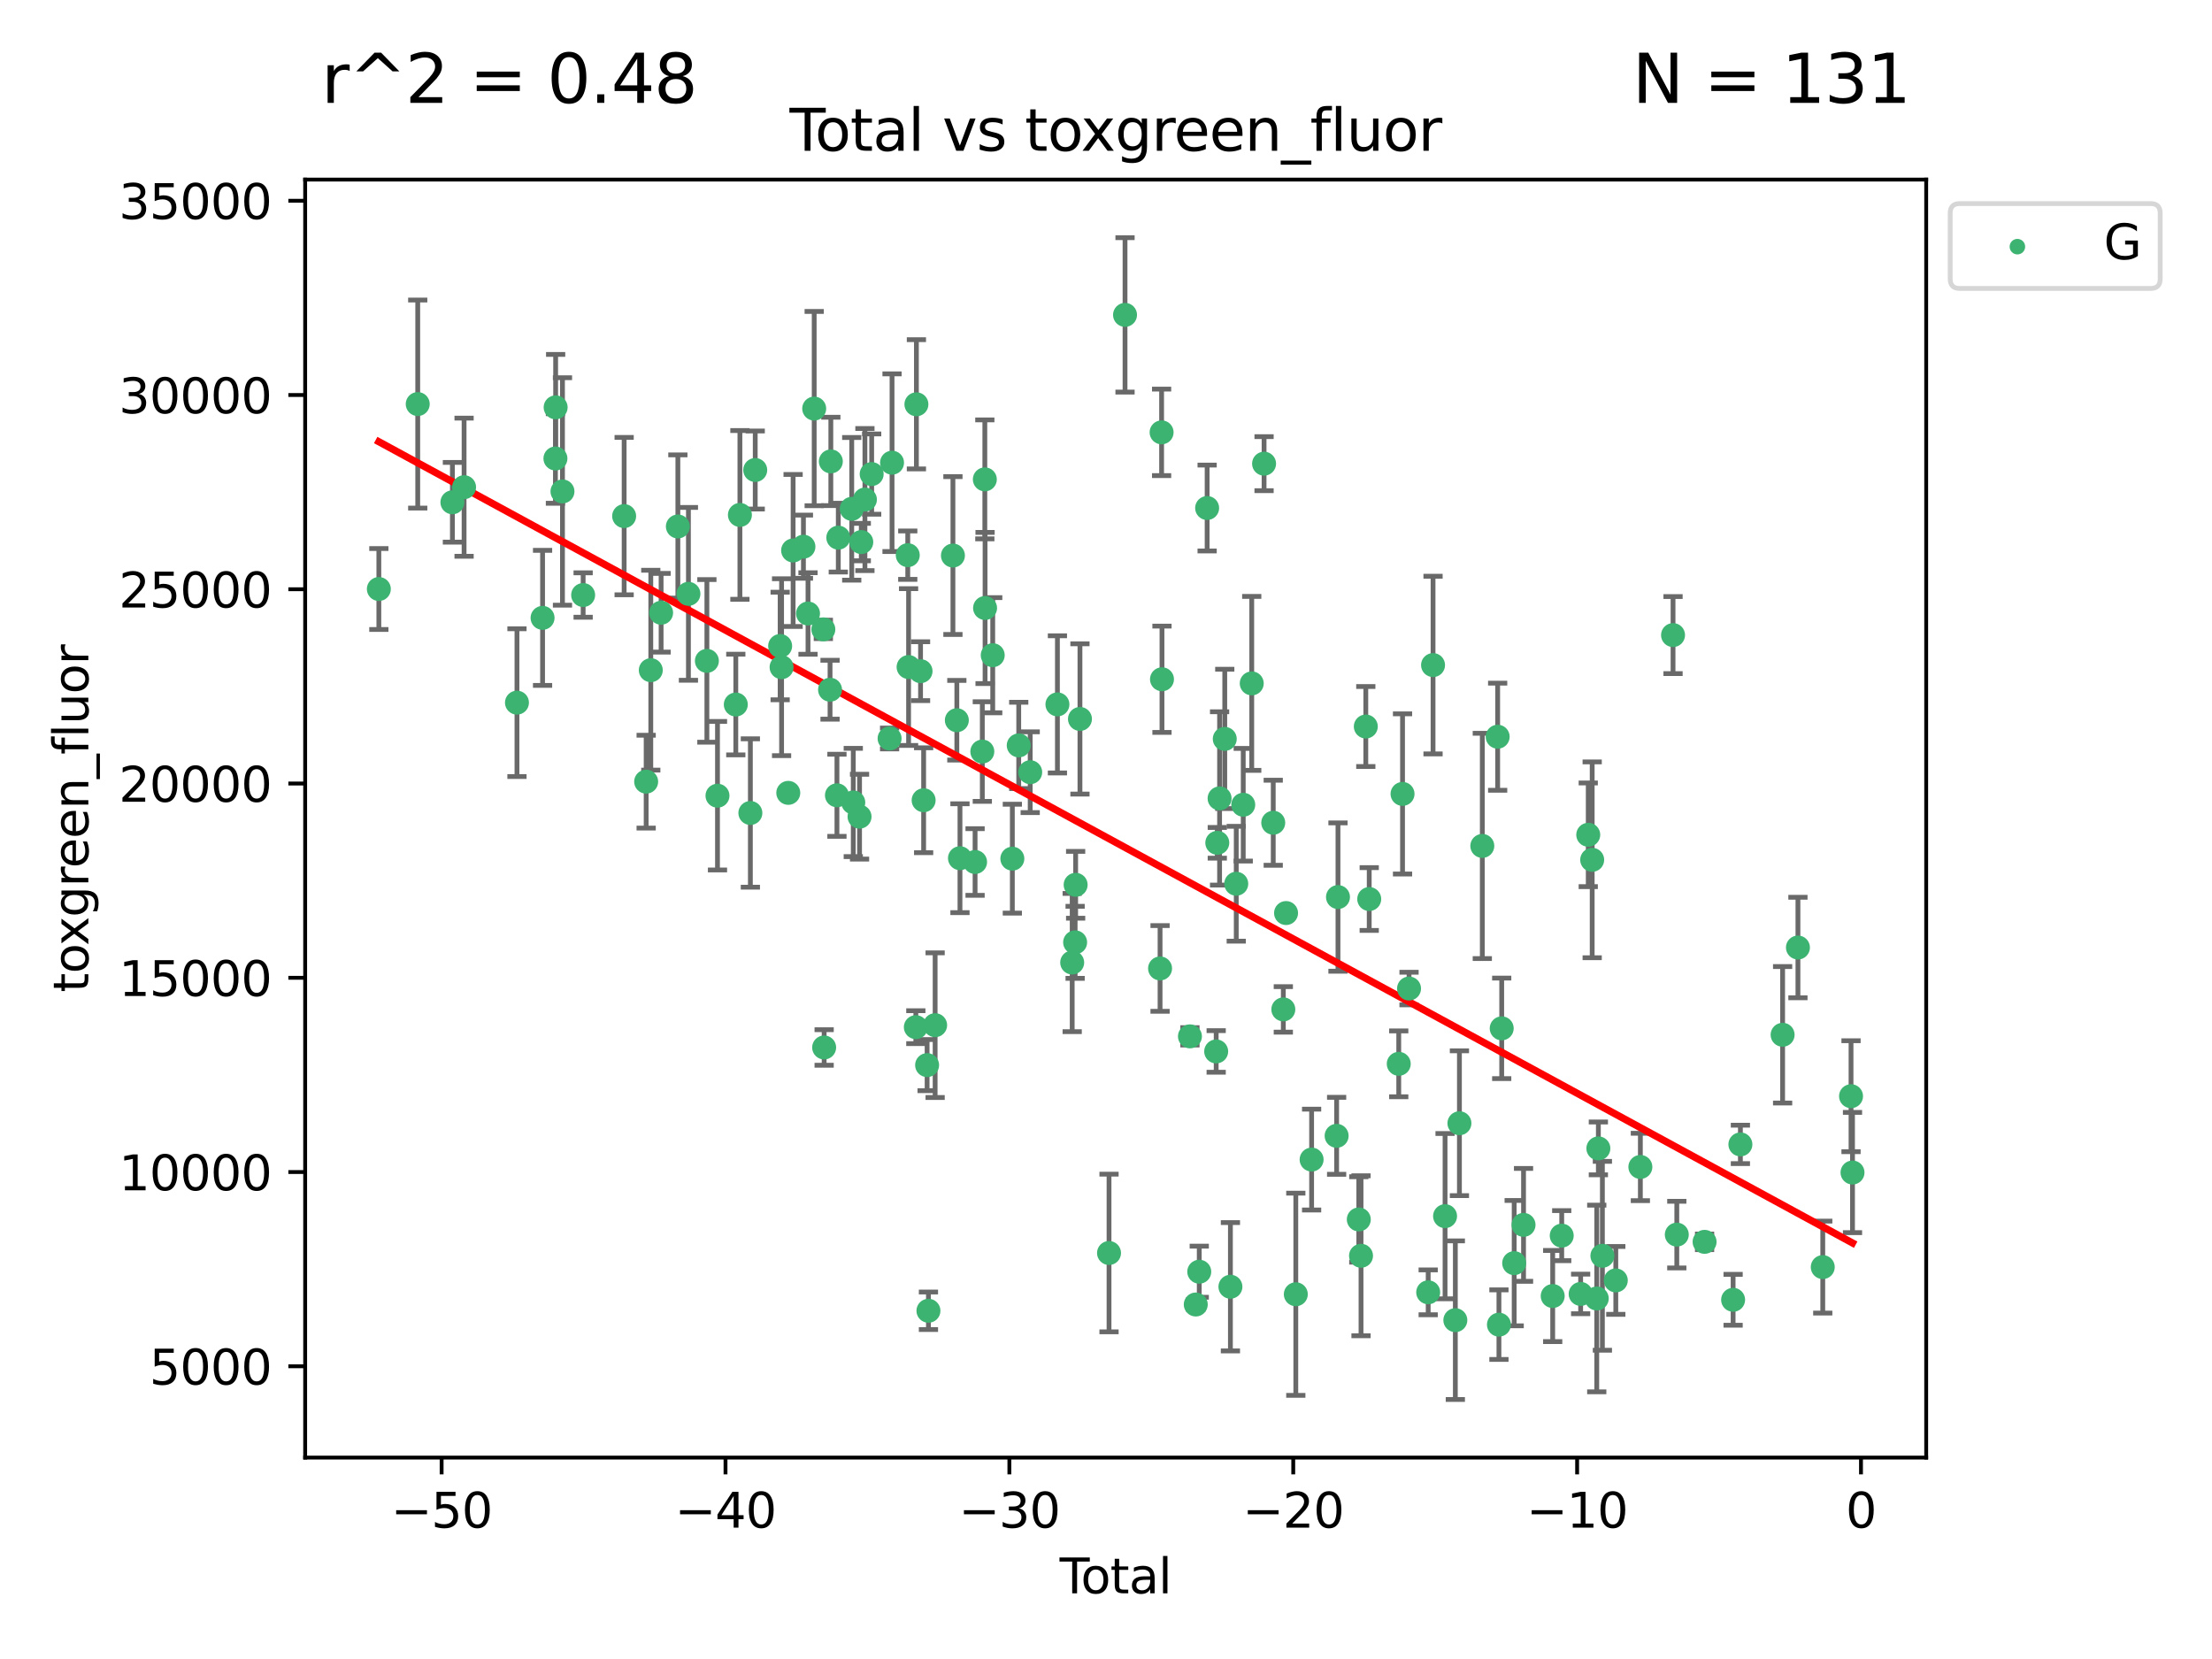 <?xml version="1.0" encoding="utf-8" standalone="no"?>
<!DOCTYPE svg PUBLIC "-//W3C//DTD SVG 1.1//EN"
  "http://www.w3.org/Graphics/SVG/1.1/DTD/svg11.dtd">
<svg xmlns:xlink="http://www.w3.org/1999/xlink" width="460.8pt" height="345.6pt" viewBox="0 0 460.8 345.6" xmlns="http://www.w3.org/2000/svg" version="1.1">
 <defs>
  <style type="text/css">*{stroke-linejoin: round; stroke-linecap: butt}</style>
 </defs>
 <g id="figure_1">
  <g id="patch_1">
   <path d="M 0 345.6 
L 460.8 345.6 
L 460.8 0 
L 0 0 
z
" style="fill: #ffffff"/>
  </g>
  <g id="axes_1">
   <g id="patch_2">
    <path d="M 63.571 303.64 
L 401.26 303.64 
L 401.26 37.411 
L 63.571 37.411 
z
" style="fill: #ffffff"/>
   </g>
   <g id="PathCollection_1">
    <defs>
     <path id="mf52b890082" d="M 0 1.118 
C 0.297 1.118 0.581 1 0.791 0.791 
C 1 0.581 1.118 0.297 1.118 0 
C 1.118 -0.297 1 -0.581 0.791 -0.791 
C 0.581 -1 0.297 -1.118 0 -1.118 
C -0.297 -1.118 -0.581 -1 -0.791 -0.791 
C -1 -0.581 -1.118 -0.297 -1.118 0 
C -1.118 0.297 -1 0.581 -0.791 0.791 
C -0.581 1 -0.297 1.118 0 1.118 
z
" style="stroke: #3cb371"/>
    </defs>
    <g clip-path="url(#pf5a05b8464)">
     <use xlink:href="#mf52b890082" x="78.921" y="122.701" style="fill: #3cb371; stroke: #3cb371"/>
     <use xlink:href="#mf52b890082" x="87.022" y="84.173" style="fill: #3cb371; stroke: #3cb371"/>
     <use xlink:href="#mf52b890082" x="94.244" y="104.636" style="fill: #3cb371; stroke: #3cb371"/>
     <use xlink:href="#mf52b890082" x="96.677" y="101.492" style="fill: #3cb371; stroke: #3cb371"/>
     <use xlink:href="#mf52b890082" x="107.693" y="146.373" style="fill: #3cb371; stroke: #3cb371"/>
     <use xlink:href="#mf52b890082" x="113.027" y="128.712" style="fill: #3cb371; stroke: #3cb371"/>
     <use xlink:href="#mf52b890082" x="115.706" y="95.512" style="fill: #3cb371; stroke: #3cb371"/>
     <use xlink:href="#mf52b890082" x="115.751" y="84.856" style="fill: #3cb371; stroke: #3cb371"/>
     <use xlink:href="#mf52b890082" x="117.174" y="102.376" style="fill: #3cb371; stroke: #3cb371"/>
     <use xlink:href="#mf52b890082" x="121.479" y="123.955" style="fill: #3cb371; stroke: #3cb371"/>
     <use xlink:href="#mf52b890082" x="130.02" y="107.513" style="fill: #3cb371; stroke: #3cb371"/>
     <use xlink:href="#mf52b890082" x="134.607" y="162.832" style="fill: #3cb371; stroke: #3cb371"/>
     <use xlink:href="#mf52b890082" x="135.572" y="139.61" style="fill: #3cb371; stroke: #3cb371"/>
     <use xlink:href="#mf52b890082" x="137.72" y="127.647" style="fill: #3cb371; stroke: #3cb371"/>
     <use xlink:href="#mf52b890082" x="141.213" y="109.675" style="fill: #3cb371; stroke: #3cb371"/>
     <use xlink:href="#mf52b890082" x="143.412" y="123.708" style="fill: #3cb371; stroke: #3cb371"/>
     <use xlink:href="#mf52b890082" x="147.257" y="137.672" style="fill: #3cb371; stroke: #3cb371"/>
     <use xlink:href="#mf52b890082" x="149.466" y="165.757" style="fill: #3cb371; stroke: #3cb371"/>
     <use xlink:href="#mf52b890082" x="153.281" y="146.767" style="fill: #3cb371; stroke: #3cb371"/>
     <use xlink:href="#mf52b890082" x="154.137" y="107.27" style="fill: #3cb371; stroke: #3cb371"/>
     <use xlink:href="#mf52b890082" x="156.316" y="169.361" style="fill: #3cb371; stroke: #3cb371"/>
     <use xlink:href="#mf52b890082" x="157.329" y="97.911" style="fill: #3cb371; stroke: #3cb371"/>
     <use xlink:href="#mf52b890082" x="162.519" y="134.572" style="fill: #3cb371; stroke: #3cb371"/>
     <use xlink:href="#mf52b890082" x="162.818" y="138.989" style="fill: #3cb371; stroke: #3cb371"/>
     <use xlink:href="#mf52b890082" x="164.212" y="165.167" style="fill: #3cb371; stroke: #3cb371"/>
     <use xlink:href="#mf52b890082" x="165.22" y="114.671" style="fill: #3cb371; stroke: #3cb371"/>
     <use xlink:href="#mf52b890082" x="167.369" y="113.885" style="fill: #3cb371; stroke: #3cb371"/>
     <use xlink:href="#mf52b890082" x="168.324" y="127.805" style="fill: #3cb371; stroke: #3cb371"/>
     <use xlink:href="#mf52b890082" x="169.612" y="85.115" style="fill: #3cb371; stroke: #3cb371"/>
     <use xlink:href="#mf52b890082" x="171.516" y="131.112" style="fill: #3cb371; stroke: #3cb371"/>
     <use xlink:href="#mf52b890082" x="171.685" y="218.208" style="fill: #3cb371; stroke: #3cb371"/>
     <use xlink:href="#mf52b890082" x="172.915" y="143.681" style="fill: #3cb371; stroke: #3cb371"/>
     <use xlink:href="#mf52b890082" x="173.078" y="96.121" style="fill: #3cb371; stroke: #3cb371"/>
     <use xlink:href="#mf52b890082" x="174.35" y="165.672" style="fill: #3cb371; stroke: #3cb371"/>
     <use xlink:href="#mf52b890082" x="174.633" y="112.002" style="fill: #3cb371; stroke: #3cb371"/>
     <use xlink:href="#mf52b890082" x="177.431" y="105.999" style="fill: #3cb371; stroke: #3cb371"/>
     <use xlink:href="#mf52b890082" x="177.754" y="167.167" style="fill: #3cb371; stroke: #3cb371"/>
     <use xlink:href="#mf52b890082" x="179.059" y="170.126" style="fill: #3cb371; stroke: #3cb371"/>
     <use xlink:href="#mf52b890082" x="179.421" y="112.924" style="fill: #3cb371; stroke: #3cb371"/>
     <use xlink:href="#mf52b890082" x="180.179" y="104.069" style="fill: #3cb371; stroke: #3cb371"/>
     <use xlink:href="#mf52b890082" x="181.585" y="98.759" style="fill: #3cb371; stroke: #3cb371"/>
     <use xlink:href="#mf52b890082" x="185.319" y="153.838" style="fill: #3cb371; stroke: #3cb371"/>
     <use xlink:href="#mf52b890082" x="185.828" y="96.386" style="fill: #3cb371; stroke: #3cb371"/>
     <use xlink:href="#mf52b890082" x="189.104" y="115.652" style="fill: #3cb371; stroke: #3cb371"/>
     <use xlink:href="#mf52b890082" x="189.275" y="138.958" style="fill: #3cb371; stroke: #3cb371"/>
     <use xlink:href="#mf52b890082" x="190.784" y="213.975" style="fill: #3cb371; stroke: #3cb371"/>
     <use xlink:href="#mf52b890082" x="190.905" y="84.223" style="fill: #3cb371; stroke: #3cb371"/>
     <use xlink:href="#mf52b890082" x="191.767" y="139.818" style="fill: #3cb371; stroke: #3cb371"/>
     <use xlink:href="#mf52b890082" x="192.41" y="166.706" style="fill: #3cb371; stroke: #3cb371"/>
     <use xlink:href="#mf52b890082" x="193.134" y="221.883" style="fill: #3cb371; stroke: #3cb371"/>
     <use xlink:href="#mf52b890082" x="193.411" y="273.057" style="fill: #3cb371; stroke: #3cb371"/>
     <use xlink:href="#mf52b890082" x="194.805" y="213.562" style="fill: #3cb371; stroke: #3cb371"/>
     <use xlink:href="#mf52b890082" x="198.513" y="115.73" style="fill: #3cb371; stroke: #3cb371"/>
     <use xlink:href="#mf52b890082" x="199.327" y="150.036" style="fill: #3cb371; stroke: #3cb371"/>
     <use xlink:href="#mf52b890082" x="199.98" y="178.78" style="fill: #3cb371; stroke: #3cb371"/>
     <use xlink:href="#mf52b890082" x="203.128" y="179.57" style="fill: #3cb371; stroke: #3cb371"/>
     <use xlink:href="#mf52b890082" x="204.635" y="156.563" style="fill: #3cb371; stroke: #3cb371"/>
     <use xlink:href="#mf52b890082" x="205.159" y="99.86" style="fill: #3cb371; stroke: #3cb371"/>
     <use xlink:href="#mf52b890082" x="205.208" y="126.657" style="fill: #3cb371; stroke: #3cb371"/>
     <use xlink:href="#mf52b890082" x="206.803" y="136.492" style="fill: #3cb371; stroke: #3cb371"/>
     <use xlink:href="#mf52b890082" x="210.889" y="178.877" style="fill: #3cb371; stroke: #3cb371"/>
     <use xlink:href="#mf52b890082" x="212.22" y="155.281" style="fill: #3cb371; stroke: #3cb371"/>
     <use xlink:href="#mf52b890082" x="214.61" y="160.863" style="fill: #3cb371; stroke: #3cb371"/>
     <use xlink:href="#mf52b890082" x="220.28" y="146.735" style="fill: #3cb371; stroke: #3cb371"/>
     <use xlink:href="#mf52b890082" x="223.357" y="200.512" style="fill: #3cb371; stroke: #3cb371"/>
     <use xlink:href="#mf52b890082" x="223.969" y="196.304" style="fill: #3cb371; stroke: #3cb371"/>
     <use xlink:href="#mf52b890082" x="224.076" y="184.321" style="fill: #3cb371; stroke: #3cb371"/>
     <use xlink:href="#mf52b890082" x="224.975" y="149.77" style="fill: #3cb371; stroke: #3cb371"/>
     <use xlink:href="#mf52b890082" x="231.03" y="261.024" style="fill: #3cb371; stroke: #3cb371"/>
     <use xlink:href="#mf52b890082" x="234.364" y="65.595" style="fill: #3cb371; stroke: #3cb371"/>
     <use xlink:href="#mf52b890082" x="241.663" y="201.743" style="fill: #3cb371; stroke: #3cb371"/>
     <use xlink:href="#mf52b890082" x="241.983" y="90.069" style="fill: #3cb371; stroke: #3cb371"/>
     <use xlink:href="#mf52b890082" x="242.062" y="141.503" style="fill: #3cb371; stroke: #3cb371"/>
     <use xlink:href="#mf52b890082" x="247.887" y="215.893" style="fill: #3cb371; stroke: #3cb371"/>
     <use xlink:href="#mf52b890082" x="249.099" y="271.752" style="fill: #3cb371; stroke: #3cb371"/>
     <use xlink:href="#mf52b890082" x="249.827" y="264.922" style="fill: #3cb371; stroke: #3cb371"/>
     <use xlink:href="#mf52b890082" x="251.468" y="105.83" style="fill: #3cb371; stroke: #3cb371"/>
     <use xlink:href="#mf52b890082" x="253.353" y="219.033" style="fill: #3cb371; stroke: #3cb371"/>
     <use xlink:href="#mf52b890082" x="253.584" y="175.575" style="fill: #3cb371; stroke: #3cb371"/>
     <use xlink:href="#mf52b890082" x="254.062" y="166.323" style="fill: #3cb371; stroke: #3cb371"/>
     <use xlink:href="#mf52b890082" x="255.141" y="153.926" style="fill: #3cb371; stroke: #3cb371"/>
     <use xlink:href="#mf52b890082" x="256.319" y="268.051" style="fill: #3cb371; stroke: #3cb371"/>
     <use xlink:href="#mf52b890082" x="257.533" y="184.102" style="fill: #3cb371; stroke: #3cb371"/>
     <use xlink:href="#mf52b890082" x="258.99" y="167.643" style="fill: #3cb371; stroke: #3cb371"/>
     <use xlink:href="#mf52b890082" x="260.76" y="142.362" style="fill: #3cb371; stroke: #3cb371"/>
     <use xlink:href="#mf52b890082" x="263.329" y="96.591" style="fill: #3cb371; stroke: #3cb371"/>
     <use xlink:href="#mf52b890082" x="265.239" y="171.392" style="fill: #3cb371; stroke: #3cb371"/>
     <use xlink:href="#mf52b890082" x="267.34" y="210.273" style="fill: #3cb371; stroke: #3cb371"/>
     <use xlink:href="#mf52b890082" x="267.909" y="190.205" style="fill: #3cb371; stroke: #3cb371"/>
     <use xlink:href="#mf52b890082" x="269.941" y="269.618" style="fill: #3cb371; stroke: #3cb371"/>
     <use xlink:href="#mf52b890082" x="273.233" y="241.561" style="fill: #3cb371; stroke: #3cb371"/>
     <use xlink:href="#mf52b890082" x="278.444" y="236.612" style="fill: #3cb371; stroke: #3cb371"/>
     <use xlink:href="#mf52b890082" x="278.726" y="186.874" style="fill: #3cb371; stroke: #3cb371"/>
     <use xlink:href="#mf52b890082" x="283.062" y="254.033" style="fill: #3cb371; stroke: #3cb371"/>
     <use xlink:href="#mf52b890082" x="283.526" y="261.6" style="fill: #3cb371; stroke: #3cb371"/>
     <use xlink:href="#mf52b890082" x="284.522" y="151.347" style="fill: #3cb371; stroke: #3cb371"/>
     <use xlink:href="#mf52b890082" x="285.234" y="187.286" style="fill: #3cb371; stroke: #3cb371"/>
     <use xlink:href="#mf52b890082" x="291.385" y="221.616" style="fill: #3cb371; stroke: #3cb371"/>
     <use xlink:href="#mf52b890082" x="292.174" y="165.385" style="fill: #3cb371; stroke: #3cb371"/>
     <use xlink:href="#mf52b890082" x="293.529" y="205.931" style="fill: #3cb371; stroke: #3cb371"/>
     <use xlink:href="#mf52b890082" x="297.518" y="269.212" style="fill: #3cb371; stroke: #3cb371"/>
     <use xlink:href="#mf52b890082" x="298.529" y="138.549" style="fill: #3cb371; stroke: #3cb371"/>
     <use xlink:href="#mf52b890082" x="301.033" y="253.346" style="fill: #3cb371; stroke: #3cb371"/>
     <use xlink:href="#mf52b890082" x="303.174" y="275.016" style="fill: #3cb371; stroke: #3cb371"/>
     <use xlink:href="#mf52b890082" x="304.025" y="233.991" style="fill: #3cb371; stroke: #3cb371"/>
     <use xlink:href="#mf52b890082" x="308.791" y="176.222" style="fill: #3cb371; stroke: #3cb371"/>
     <use xlink:href="#mf52b890082" x="311.99" y="153.473" style="fill: #3cb371; stroke: #3cb371"/>
     <use xlink:href="#mf52b890082" x="312.256" y="275.95" style="fill: #3cb371; stroke: #3cb371"/>
     <use xlink:href="#mf52b890082" x="312.834" y="214.222" style="fill: #3cb371; stroke: #3cb371"/>
     <use xlink:href="#mf52b890082" x="315.431" y="263.135" style="fill: #3cb371; stroke: #3cb371"/>
     <use xlink:href="#mf52b890082" x="317.381" y="255.162" style="fill: #3cb371; stroke: #3cb371"/>
     <use xlink:href="#mf52b890082" x="323.455" y="269.987" style="fill: #3cb371; stroke: #3cb371"/>
     <use xlink:href="#mf52b890082" x="325.336" y="257.404" style="fill: #3cb371; stroke: #3cb371"/>
     <use xlink:href="#mf52b890082" x="329.277" y="269.549" style="fill: #3cb371; stroke: #3cb371"/>
     <use xlink:href="#mf52b890082" x="330.861" y="173.901" style="fill: #3cb371; stroke: #3cb371"/>
     <use xlink:href="#mf52b890082" x="331.681" y="179.118" style="fill: #3cb371; stroke: #3cb371"/>
     <use xlink:href="#mf52b890082" x="332.632" y="270.498" style="fill: #3cb371; stroke: #3cb371"/>
     <use xlink:href="#mf52b890082" x="332.969" y="239.232" style="fill: #3cb371; stroke: #3cb371"/>
     <use xlink:href="#mf52b890082" x="333.807" y="261.604" style="fill: #3cb371; stroke: #3cb371"/>
     <use xlink:href="#mf52b890082" x="336.601" y="266.733" style="fill: #3cb371; stroke: #3cb371"/>
     <use xlink:href="#mf52b890082" x="341.719" y="243.1" style="fill: #3cb371; stroke: #3cb371"/>
     <use xlink:href="#mf52b890082" x="348.525" y="132.3" style="fill: #3cb371; stroke: #3cb371"/>
     <use xlink:href="#mf52b890082" x="349.308" y="257.193" style="fill: #3cb371; stroke: #3cb371"/>
     <use xlink:href="#mf52b890082" x="355.096" y="258.698" style="fill: #3cb371; stroke: #3cb371"/>
     <use xlink:href="#mf52b890082" x="361.039" y="270.772" style="fill: #3cb371; stroke: #3cb371"/>
     <use xlink:href="#mf52b890082" x="362.556" y="238.4" style="fill: #3cb371; stroke: #3cb371"/>
     <use xlink:href="#mf52b890082" x="371.351" y="215.565" style="fill: #3cb371; stroke: #3cb371"/>
     <use xlink:href="#mf52b890082" x="374.543" y="197.387" style="fill: #3cb371; stroke: #3cb371"/>
     <use xlink:href="#mf52b890082" x="379.714" y="263.958" style="fill: #3cb371; stroke: #3cb371"/>
     <use xlink:href="#mf52b890082" x="385.604" y="228.358" style="fill: #3cb371; stroke: #3cb371"/>
     <use xlink:href="#mf52b890082" x="385.911" y="244.257" style="fill: #3cb371; stroke: #3cb371"/>
    </g>
   </g>
   <g id="matplotlib.axis_1">
    <g id="xtick_1">
     <g id="line2d_1">
      <defs>
       <path id="me0c1c7126f" d="M 0 0 
L 0 3.5 
" style="stroke: #000000; stroke-width: 0.8"/>
      </defs>
      <g>
       <use xlink:href="#me0c1c7126f" x="91.999" y="303.64" style="stroke: #000000; stroke-width: 0.8"/>
      </g>
     </g>
     <g id="text_1">
      <!-- −50 -->
      <g transform="translate(81.446 318.238)scale(0.1 -0.1)">
       <defs>
        <path id="DejaVuSans-2212" d="M 678 2272 
L 4684 2272 
L 4684 1741 
L 678 1741 
L 678 2272 
z
" transform="scale(0.016)"/>
        <path id="DejaVuSans-35" d="M 691 4666 
L 3169 4666 
L 3169 4134 
L 1269 4134 
L 1269 2991 
Q 1406 3038 1543 3061 
Q 1681 3084 1819 3084 
Q 2600 3084 3056 2656 
Q 3513 2228 3513 1497 
Q 3513 744 3044 326 
Q 2575 -91 1722 -91 
Q 1428 -91 1123 -41 
Q 819 9 494 109 
L 494 744 
Q 775 591 1075 516 
Q 1375 441 1709 441 
Q 2250 441 2565 725 
Q 2881 1009 2881 1497 
Q 2881 1984 2565 2268 
Q 2250 2553 1709 2553 
Q 1456 2553 1204 2497 
Q 953 2441 691 2322 
L 691 4666 
z
" transform="scale(0.016)"/>
        <path id="DejaVuSans-30" d="M 2034 4250 
Q 1547 4250 1301 3770 
Q 1056 3291 1056 2328 
Q 1056 1369 1301 889 
Q 1547 409 2034 409 
Q 2525 409 2770 889 
Q 3016 1369 3016 2328 
Q 3016 3291 2770 3770 
Q 2525 4250 2034 4250 
z
M 2034 4750 
Q 2819 4750 3233 4129 
Q 3647 3509 3647 2328 
Q 3647 1150 3233 529 
Q 2819 -91 2034 -91 
Q 1250 -91 836 529 
Q 422 1150 422 2328 
Q 422 3509 836 4129 
Q 1250 4750 2034 4750 
z
" transform="scale(0.016)"/>
       </defs>
       <use xlink:href="#DejaVuSans-2212"/>
       <use xlink:href="#DejaVuSans-35" x="83.789"/>
       <use xlink:href="#DejaVuSans-30" x="147.412"/>
      </g>
     </g>
    </g>
    <g id="xtick_2">
     <g id="line2d_2">
      <g>
       <use xlink:href="#me0c1c7126f" x="151.135" y="303.64" style="stroke: #000000; stroke-width: 0.8"/>
      </g>
     </g>
     <g id="text_2">
      <!-- −40 -->
      <g transform="translate(140.583 318.238)scale(0.1 -0.1)">
       <defs>
        <path id="DejaVuSans-34" d="M 2419 4116 
L 825 1625 
L 2419 1625 
L 2419 4116 
z
M 2253 4666 
L 3047 4666 
L 3047 1625 
L 3713 1625 
L 3713 1100 
L 3047 1100 
L 3047 0 
L 2419 0 
L 2419 1100 
L 313 1100 
L 313 1709 
L 2253 4666 
z
" transform="scale(0.016)"/>
       </defs>
       <use xlink:href="#DejaVuSans-2212"/>
       <use xlink:href="#DejaVuSans-34" x="83.789"/>
       <use xlink:href="#DejaVuSans-30" x="147.412"/>
      </g>
     </g>
    </g>
    <g id="xtick_3">
     <g id="line2d_3">
      <g>
       <use xlink:href="#me0c1c7126f" x="210.271" y="303.64" style="stroke: #000000; stroke-width: 0.8"/>
      </g>
     </g>
     <g id="text_3">
      <!-- −30 -->
      <g transform="translate(199.719 318.238)scale(0.1 -0.1)">
       <defs>
        <path id="DejaVuSans-33" d="M 2597 2516 
Q 3050 2419 3304 2112 
Q 3559 1806 3559 1356 
Q 3559 666 3084 287 
Q 2609 -91 1734 -91 
Q 1441 -91 1130 -33 
Q 819 25 488 141 
L 488 750 
Q 750 597 1062 519 
Q 1375 441 1716 441 
Q 2309 441 2620 675 
Q 2931 909 2931 1356 
Q 2931 1769 2642 2001 
Q 2353 2234 1838 2234 
L 1294 2234 
L 1294 2753 
L 1863 2753 
Q 2328 2753 2575 2939 
Q 2822 3125 2822 3475 
Q 2822 3834 2567 4026 
Q 2313 4219 1838 4219 
Q 1578 4219 1281 4162 
Q 984 4106 628 3988 
L 628 4550 
Q 988 4650 1302 4700 
Q 1616 4750 1894 4750 
Q 2613 4750 3031 4423 
Q 3450 4097 3450 3541 
Q 3450 3153 3228 2886 
Q 3006 2619 2597 2516 
z
" transform="scale(0.016)"/>
       </defs>
       <use xlink:href="#DejaVuSans-2212"/>
       <use xlink:href="#DejaVuSans-33" x="83.789"/>
       <use xlink:href="#DejaVuSans-30" x="147.412"/>
      </g>
     </g>
    </g>
    <g id="xtick_4">
     <g id="line2d_4">
      <g>
       <use xlink:href="#me0c1c7126f" x="269.407" y="303.64" style="stroke: #000000; stroke-width: 0.8"/>
      </g>
     </g>
     <g id="text_4">
      <!-- −20 -->
      <g transform="translate(258.855 318.238)scale(0.1 -0.1)">
       <defs>
        <path id="DejaVuSans-32" d="M 1228 531 
L 3431 531 
L 3431 0 
L 469 0 
L 469 531 
Q 828 903 1448 1529 
Q 2069 2156 2228 2338 
Q 2531 2678 2651 2914 
Q 2772 3150 2772 3378 
Q 2772 3750 2511 3984 
Q 2250 4219 1831 4219 
Q 1534 4219 1204 4116 
Q 875 4013 500 3803 
L 500 4441 
Q 881 4594 1212 4672 
Q 1544 4750 1819 4750 
Q 2544 4750 2975 4387 
Q 3406 4025 3406 3419 
Q 3406 3131 3298 2873 
Q 3191 2616 2906 2266 
Q 2828 2175 2409 1742 
Q 1991 1309 1228 531 
z
" transform="scale(0.016)"/>
       </defs>
       <use xlink:href="#DejaVuSans-2212"/>
       <use xlink:href="#DejaVuSans-32" x="83.789"/>
       <use xlink:href="#DejaVuSans-30" x="147.412"/>
      </g>
     </g>
    </g>
    <g id="xtick_5">
     <g id="line2d_5">
      <g>
       <use xlink:href="#me0c1c7126f" x="328.543" y="303.64" style="stroke: #000000; stroke-width: 0.8"/>
      </g>
     </g>
     <g id="text_5">
      <!-- −10 -->
      <g transform="translate(317.991 318.238)scale(0.1 -0.1)">
       <defs>
        <path id="DejaVuSans-31" d="M 794 531 
L 1825 531 
L 1825 4091 
L 703 3866 
L 703 4441 
L 1819 4666 
L 2450 4666 
L 2450 531 
L 3481 531 
L 3481 0 
L 794 0 
L 794 531 
z
" transform="scale(0.016)"/>
       </defs>
       <use xlink:href="#DejaVuSans-2212"/>
       <use xlink:href="#DejaVuSans-31" x="83.789"/>
       <use xlink:href="#DejaVuSans-30" x="147.412"/>
      </g>
     </g>
    </g>
    <g id="xtick_6">
     <g id="line2d_6">
      <g>
       <use xlink:href="#me0c1c7126f" x="387.679" y="303.64" style="stroke: #000000; stroke-width: 0.8"/>
      </g>
     </g>
     <g id="text_6">
      <!-- 0 -->
      <g transform="translate(384.498 318.238)scale(0.1 -0.1)">
       <use xlink:href="#DejaVuSans-30"/>
      </g>
     </g>
    </g>
    <g id="text_7">
     <!-- Total -->
     <g transform="translate(220.739 331.917)scale(0.1 -0.1)">
      <defs>
       <path id="DejaVuSans-54" d="M -19 4666 
L 3928 4666 
L 3928 4134 
L 2272 4134 
L 2272 0 
L 1638 0 
L 1638 4134 
L -19 4134 
L -19 4666 
z
" transform="scale(0.016)"/>
       <path id="DejaVuSans-6f" d="M 1959 3097 
Q 1497 3097 1228 2736 
Q 959 2375 959 1747 
Q 959 1119 1226 758 
Q 1494 397 1959 397 
Q 2419 397 2687 759 
Q 2956 1122 2956 1747 
Q 2956 2369 2687 2733 
Q 2419 3097 1959 3097 
z
M 1959 3584 
Q 2709 3584 3137 3096 
Q 3566 2609 3566 1747 
Q 3566 888 3137 398 
Q 2709 -91 1959 -91 
Q 1206 -91 779 398 
Q 353 888 353 1747 
Q 353 2609 779 3096 
Q 1206 3584 1959 3584 
z
" transform="scale(0.016)"/>
       <path id="DejaVuSans-74" d="M 1172 4494 
L 1172 3500 
L 2356 3500 
L 2356 3053 
L 1172 3053 
L 1172 1153 
Q 1172 725 1289 603 
Q 1406 481 1766 481 
L 2356 481 
L 2356 0 
L 1766 0 
Q 1100 0 847 248 
Q 594 497 594 1153 
L 594 3053 
L 172 3053 
L 172 3500 
L 594 3500 
L 594 4494 
L 1172 4494 
z
" transform="scale(0.016)"/>
       <path id="DejaVuSans-61" d="M 2194 1759 
Q 1497 1759 1228 1600 
Q 959 1441 959 1056 
Q 959 750 1161 570 
Q 1363 391 1709 391 
Q 2188 391 2477 730 
Q 2766 1069 2766 1631 
L 2766 1759 
L 2194 1759 
z
M 3341 1997 
L 3341 0 
L 2766 0 
L 2766 531 
Q 2569 213 2275 61 
Q 1981 -91 1556 -91 
Q 1019 -91 701 211 
Q 384 513 384 1019 
Q 384 1609 779 1909 
Q 1175 2209 1959 2209 
L 2766 2209 
L 2766 2266 
Q 2766 2663 2505 2880 
Q 2244 3097 1772 3097 
Q 1472 3097 1187 3025 
Q 903 2953 641 2809 
L 641 3341 
Q 956 3463 1253 3523 
Q 1550 3584 1831 3584 
Q 2591 3584 2966 3190 
Q 3341 2797 3341 1997 
z
" transform="scale(0.016)"/>
       <path id="DejaVuSans-6c" d="M 603 4863 
L 1178 4863 
L 1178 0 
L 603 0 
L 603 4863 
z
" transform="scale(0.016)"/>
      </defs>
      <use xlink:href="#DejaVuSans-54"/>
      <use xlink:href="#DejaVuSans-6f" x="44.084"/>
      <use xlink:href="#DejaVuSans-74" x="105.266"/>
      <use xlink:href="#DejaVuSans-61" x="144.475"/>
      <use xlink:href="#DejaVuSans-6c" x="205.754"/>
     </g>
    </g>
   </g>
   <g id="matplotlib.axis_2">
    <g id="ytick_1">
     <g id="line2d_7">
      <defs>
       <path id="md889cbb5e6" d="M 0 0 
L -3.5 0 
" style="stroke: #000000; stroke-width: 0.8"/>
      </defs>
      <g>
       <use xlink:href="#md889cbb5e6" x="63.571" y="284.623" style="stroke: #000000; stroke-width: 0.8"/>
      </g>
     </g>
     <g id="text_8">
      <!-- 5000 -->
      <g transform="translate(31.121 288.422)scale(0.1 -0.1)">
       <use xlink:href="#DejaVuSans-35"/>
       <use xlink:href="#DejaVuSans-30" x="63.623"/>
       <use xlink:href="#DejaVuSans-30" x="127.246"/>
       <use xlink:href="#DejaVuSans-30" x="190.869"/>
      </g>
     </g>
    </g>
    <g id="ytick_2">
     <g id="line2d_8">
      <g>
       <use xlink:href="#md889cbb5e6" x="63.571" y="244.155" style="stroke: #000000; stroke-width: 0.8"/>
      </g>
     </g>
     <g id="text_9">
      <!-- 10000 -->
      <g transform="translate(24.759 247.955)scale(0.1 -0.1)">
       <use xlink:href="#DejaVuSans-31"/>
       <use xlink:href="#DejaVuSans-30" x="63.623"/>
       <use xlink:href="#DejaVuSans-30" x="127.246"/>
       <use xlink:href="#DejaVuSans-30" x="190.869"/>
       <use xlink:href="#DejaVuSans-30" x="254.492"/>
      </g>
     </g>
    </g>
    <g id="ytick_3">
     <g id="line2d_9">
      <g>
       <use xlink:href="#md889cbb5e6" x="63.571" y="203.688" style="stroke: #000000; stroke-width: 0.8"/>
      </g>
     </g>
     <g id="text_10">
      <!-- 15000 -->
      <g transform="translate(24.759 207.487)scale(0.1 -0.1)">
       <use xlink:href="#DejaVuSans-31"/>
       <use xlink:href="#DejaVuSans-35" x="63.623"/>
       <use xlink:href="#DejaVuSans-30" x="127.246"/>
       <use xlink:href="#DejaVuSans-30" x="190.869"/>
       <use xlink:href="#DejaVuSans-30" x="254.492"/>
      </g>
     </g>
    </g>
    <g id="ytick_4">
     <g id="line2d_10">
      <g>
       <use xlink:href="#md889cbb5e6" x="63.571" y="163.221" style="stroke: #000000; stroke-width: 0.8"/>
      </g>
     </g>
     <g id="text_11">
      <!-- 20000 -->
      <g transform="translate(24.759 167.02)scale(0.1 -0.1)">
       <use xlink:href="#DejaVuSans-32"/>
       <use xlink:href="#DejaVuSans-30" x="63.623"/>
       <use xlink:href="#DejaVuSans-30" x="127.246"/>
       <use xlink:href="#DejaVuSans-30" x="190.869"/>
       <use xlink:href="#DejaVuSans-30" x="254.492"/>
      </g>
     </g>
    </g>
    <g id="ytick_5">
     <g id="line2d_11">
      <g>
       <use xlink:href="#md889cbb5e6" x="63.571" y="122.754" style="stroke: #000000; stroke-width: 0.8"/>
      </g>
     </g>
     <g id="text_12">
      <!-- 25000 -->
      <g transform="translate(24.759 126.553)scale(0.1 -0.1)">
       <use xlink:href="#DejaVuSans-32"/>
       <use xlink:href="#DejaVuSans-35" x="63.623"/>
       <use xlink:href="#DejaVuSans-30" x="127.246"/>
       <use xlink:href="#DejaVuSans-30" x="190.869"/>
       <use xlink:href="#DejaVuSans-30" x="254.492"/>
      </g>
     </g>
    </g>
    <g id="ytick_6">
     <g id="line2d_12">
      <g>
       <use xlink:href="#md889cbb5e6" x="63.571" y="82.286" style="stroke: #000000; stroke-width: 0.8"/>
      </g>
     </g>
     <g id="text_13">
      <!-- 30000 -->
      <g transform="translate(24.759 86.086)scale(0.1 -0.1)">
       <use xlink:href="#DejaVuSans-33"/>
       <use xlink:href="#DejaVuSans-30" x="63.623"/>
       <use xlink:href="#DejaVuSans-30" x="127.246"/>
       <use xlink:href="#DejaVuSans-30" x="190.869"/>
       <use xlink:href="#DejaVuSans-30" x="254.492"/>
      </g>
     </g>
    </g>
    <g id="ytick_7">
     <g id="line2d_13">
      <g>
       <use xlink:href="#md889cbb5e6" x="63.571" y="41.819" style="stroke: #000000; stroke-width: 0.8"/>
      </g>
     </g>
     <g id="text_14">
      <!-- 35000 -->
      <g transform="translate(24.759 45.618)scale(0.1 -0.1)">
       <use xlink:href="#DejaVuSans-33"/>
       <use xlink:href="#DejaVuSans-35" x="63.623"/>
       <use xlink:href="#DejaVuSans-30" x="127.246"/>
       <use xlink:href="#DejaVuSans-30" x="190.869"/>
       <use xlink:href="#DejaVuSans-30" x="254.492"/>
      </g>
     </g>
    </g>
    <g id="text_15">
     <!-- toxgreen_fluor -->
     <g transform="translate(18.401 206.72)rotate(-90)scale(0.1 -0.1)">
      <defs>
       <path id="DejaVuSans-78" d="M 3513 3500 
L 2247 1797 
L 3578 0 
L 2900 0 
L 1881 1375 
L 863 0 
L 184 0 
L 1544 1831 
L 300 3500 
L 978 3500 
L 1906 2253 
L 2834 3500 
L 3513 3500 
z
" transform="scale(0.016)"/>
       <path id="DejaVuSans-67" d="M 2906 1791 
Q 2906 2416 2648 2759 
Q 2391 3103 1925 3103 
Q 1463 3103 1205 2759 
Q 947 2416 947 1791 
Q 947 1169 1205 825 
Q 1463 481 1925 481 
Q 2391 481 2648 825 
Q 2906 1169 2906 1791 
z
M 3481 434 
Q 3481 -459 3084 -895 
Q 2688 -1331 1869 -1331 
Q 1566 -1331 1297 -1286 
Q 1028 -1241 775 -1147 
L 775 -588 
Q 1028 -725 1275 -790 
Q 1522 -856 1778 -856 
Q 2344 -856 2625 -561 
Q 2906 -266 2906 331 
L 2906 616 
Q 2728 306 2450 153 
Q 2172 0 1784 0 
Q 1141 0 747 490 
Q 353 981 353 1791 
Q 353 2603 747 3093 
Q 1141 3584 1784 3584 
Q 2172 3584 2450 3431 
Q 2728 3278 2906 2969 
L 2906 3500 
L 3481 3500 
L 3481 434 
z
" transform="scale(0.016)"/>
       <path id="DejaVuSans-72" d="M 2631 2963 
Q 2534 3019 2420 3045 
Q 2306 3072 2169 3072 
Q 1681 3072 1420 2755 
Q 1159 2438 1159 1844 
L 1159 0 
L 581 0 
L 581 3500 
L 1159 3500 
L 1159 2956 
Q 1341 3275 1631 3429 
Q 1922 3584 2338 3584 
Q 2397 3584 2469 3576 
Q 2541 3569 2628 3553 
L 2631 2963 
z
" transform="scale(0.016)"/>
       <path id="DejaVuSans-65" d="M 3597 1894 
L 3597 1613 
L 953 1613 
Q 991 1019 1311 708 
Q 1631 397 2203 397 
Q 2534 397 2845 478 
Q 3156 559 3463 722 
L 3463 178 
Q 3153 47 2828 -22 
Q 2503 -91 2169 -91 
Q 1331 -91 842 396 
Q 353 884 353 1716 
Q 353 2575 817 3079 
Q 1281 3584 2069 3584 
Q 2775 3584 3186 3129 
Q 3597 2675 3597 1894 
z
M 3022 2063 
Q 3016 2534 2758 2815 
Q 2500 3097 2075 3097 
Q 1594 3097 1305 2825 
Q 1016 2553 972 2059 
L 3022 2063 
z
" transform="scale(0.016)"/>
       <path id="DejaVuSans-6e" d="M 3513 2113 
L 3513 0 
L 2938 0 
L 2938 2094 
Q 2938 2591 2744 2837 
Q 2550 3084 2163 3084 
Q 1697 3084 1428 2787 
Q 1159 2491 1159 1978 
L 1159 0 
L 581 0 
L 581 3500 
L 1159 3500 
L 1159 2956 
Q 1366 3272 1645 3428 
Q 1925 3584 2291 3584 
Q 2894 3584 3203 3211 
Q 3513 2838 3513 2113 
z
" transform="scale(0.016)"/>
       <path id="DejaVuSans-5f" d="M 3263 -1063 
L 3263 -1509 
L -63 -1509 
L -63 -1063 
L 3263 -1063 
z
" transform="scale(0.016)"/>
       <path id="DejaVuSans-66" d="M 2375 4863 
L 2375 4384 
L 1825 4384 
Q 1516 4384 1395 4259 
Q 1275 4134 1275 3809 
L 1275 3500 
L 2222 3500 
L 2222 3053 
L 1275 3053 
L 1275 0 
L 697 0 
L 697 3053 
L 147 3053 
L 147 3500 
L 697 3500 
L 697 3744 
Q 697 4328 969 4595 
Q 1241 4863 1831 4863 
L 2375 4863 
z
" transform="scale(0.016)"/>
       <path id="DejaVuSans-75" d="M 544 1381 
L 544 3500 
L 1119 3500 
L 1119 1403 
Q 1119 906 1312 657 
Q 1506 409 1894 409 
Q 2359 409 2629 706 
Q 2900 1003 2900 1516 
L 2900 3500 
L 3475 3500 
L 3475 0 
L 2900 0 
L 2900 538 
Q 2691 219 2414 64 
Q 2138 -91 1772 -91 
Q 1169 -91 856 284 
Q 544 659 544 1381 
z
M 1991 3584 
L 1991 3584 
z
" transform="scale(0.016)"/>
      </defs>
      <use xlink:href="#DejaVuSans-74"/>
      <use xlink:href="#DejaVuSans-6f" x="39.209"/>
      <use xlink:href="#DejaVuSans-78" x="97.266"/>
      <use xlink:href="#DejaVuSans-67" x="156.445"/>
      <use xlink:href="#DejaVuSans-72" x="219.922"/>
      <use xlink:href="#DejaVuSans-65" x="258.785"/>
      <use xlink:href="#DejaVuSans-65" x="320.309"/>
      <use xlink:href="#DejaVuSans-6e" x="381.832"/>
      <use xlink:href="#DejaVuSans-5f" x="445.211"/>
      <use xlink:href="#DejaVuSans-66" x="495.211"/>
      <use xlink:href="#DejaVuSans-6c" x="530.416"/>
      <use xlink:href="#DejaVuSans-75" x="558.199"/>
      <use xlink:href="#DejaVuSans-6f" x="621.578"/>
      <use xlink:href="#DejaVuSans-72" x="682.76"/>
     </g>
    </g>
   </g>
   <g id="LineCollection_1">
    <path d="M 78.921 131.13 
L 78.921 114.272 
" clip-path="url(#pf5a05b8464)" style="fill: none; stroke: #696969"/>
    <path d="M 87.022 105.839 
L 87.022 62.507 
" clip-path="url(#pf5a05b8464)" style="fill: none; stroke: #696969"/>
    <path d="M 94.244 112.94 
L 94.244 96.331 
" clip-path="url(#pf5a05b8464)" style="fill: none; stroke: #696969"/>
    <path d="M 96.677 115.88 
L 96.677 87.105 
" clip-path="url(#pf5a05b8464)" style="fill: none; stroke: #696969"/>
    <path d="M 107.693 161.764 
L 107.693 130.982 
" clip-path="url(#pf5a05b8464)" style="fill: none; stroke: #696969"/>
    <path d="M 113.027 142.778 
L 113.027 114.646 
" clip-path="url(#pf5a05b8464)" style="fill: none; stroke: #696969"/>
    <path d="M 115.706 104.841 
L 115.706 86.183 
" clip-path="url(#pf5a05b8464)" style="fill: none; stroke: #696969"/>
    <path d="M 115.751 95.883 
L 115.751 73.829 
" clip-path="url(#pf5a05b8464)" style="fill: none; stroke: #696969"/>
    <path d="M 117.174 126.065 
L 117.174 78.686 
" clip-path="url(#pf5a05b8464)" style="fill: none; stroke: #696969"/>
    <path d="M 121.479 128.583 
L 121.479 119.327 
" clip-path="url(#pf5a05b8464)" style="fill: none; stroke: #696969"/>
    <path d="M 130.02 123.904 
L 130.02 91.123 
" clip-path="url(#pf5a05b8464)" style="fill: none; stroke: #696969"/>
    <path d="M 134.607 172.501 
L 134.607 153.162 
" clip-path="url(#pf5a05b8464)" style="fill: none; stroke: #696969"/>
    <path d="M 135.572 160.426 
L 135.572 118.793 
" clip-path="url(#pf5a05b8464)" style="fill: none; stroke: #696969"/>
    <path d="M 137.72 135.843 
L 137.72 119.451 
" clip-path="url(#pf5a05b8464)" style="fill: none; stroke: #696969"/>
    <path d="M 141.213 124.591 
L 141.213 94.76 
" clip-path="url(#pf5a05b8464)" style="fill: none; stroke: #696969"/>
    <path d="M 143.412 141.71 
L 143.412 105.705 
" clip-path="url(#pf5a05b8464)" style="fill: none; stroke: #696969"/>
    <path d="M 147.257 154.61 
L 147.257 120.734 
" clip-path="url(#pf5a05b8464)" style="fill: none; stroke: #696969"/>
    <path d="M 149.466 181.229 
L 149.466 150.286 
" clip-path="url(#pf5a05b8464)" style="fill: none; stroke: #696969"/>
    <path d="M 153.281 157.253 
L 153.281 136.28 
" clip-path="url(#pf5a05b8464)" style="fill: none; stroke: #696969"/>
    <path d="M 154.137 124.848 
L 154.137 89.691 
" clip-path="url(#pf5a05b8464)" style="fill: none; stroke: #696969"/>
    <path d="M 156.316 184.814 
L 156.316 153.907 
" clip-path="url(#pf5a05b8464)" style="fill: none; stroke: #696969"/>
    <path d="M 157.329 106.038 
L 157.329 89.784 
" clip-path="url(#pf5a05b8464)" style="fill: none; stroke: #696969"/>
    <path d="M 162.519 145.776 
L 162.519 123.367 
" clip-path="url(#pf5a05b8464)" style="fill: none; stroke: #696969"/>
    <path d="M 162.818 157.412 
L 162.818 120.567 
" clip-path="url(#pf5a05b8464)" style="fill: none; stroke: #696969"/>
    <path d="M 164.212 165.773 
L 164.212 164.562 
" clip-path="url(#pf5a05b8464)" style="fill: none; stroke: #696969"/>
    <path d="M 165.22 130.506 
L 165.22 98.836 
" clip-path="url(#pf5a05b8464)" style="fill: none; stroke: #696969"/>
    <path d="M 167.369 120.467 
L 167.369 107.303 
" clip-path="url(#pf5a05b8464)" style="fill: none; stroke: #696969"/>
    <path d="M 168.324 136.295 
L 168.324 119.314 
" clip-path="url(#pf5a05b8464)" style="fill: none; stroke: #696969"/>
    <path d="M 169.612 105.351 
L 169.612 64.879 
" clip-path="url(#pf5a05b8464)" style="fill: none; stroke: #696969"/>
    <path d="M 171.516 133.035 
L 171.516 129.188 
" clip-path="url(#pf5a05b8464)" style="fill: none; stroke: #696969"/>
    <path d="M 171.685 221.909 
L 171.685 214.507 
" clip-path="url(#pf5a05b8464)" style="fill: none; stroke: #696969"/>
    <path d="M 172.915 149.814 
L 172.915 137.549 
" clip-path="url(#pf5a05b8464)" style="fill: none; stroke: #696969"/>
    <path d="M 173.078 105.324 
L 173.078 86.918 
" clip-path="url(#pf5a05b8464)" style="fill: none; stroke: #696969"/>
    <path d="M 174.35 174.223 
L 174.35 157.121 
" clip-path="url(#pf5a05b8464)" style="fill: none; stroke: #696969"/>
    <path d="M 174.633 119.166 
L 174.633 104.838 
" clip-path="url(#pf5a05b8464)" style="fill: none; stroke: #696969"/>
    <path d="M 177.431 120.858 
L 177.431 91.14 
" clip-path="url(#pf5a05b8464)" style="fill: none; stroke: #696969"/>
    <path d="M 177.754 178.446 
L 177.754 155.888 
" clip-path="url(#pf5a05b8464)" style="fill: none; stroke: #696969"/>
    <path d="M 179.059 178.961 
L 179.059 161.291 
" clip-path="url(#pf5a05b8464)" style="fill: none; stroke: #696969"/>
    <path d="M 179.421 116.822 
L 179.421 109.025 
" clip-path="url(#pf5a05b8464)" style="fill: none; stroke: #696969"/>
    <path d="M 180.179 118.87 
L 180.179 89.268 
" clip-path="url(#pf5a05b8464)" style="fill: none; stroke: #696969"/>
    <path d="M 181.585 107.118 
L 181.585 90.4 
" clip-path="url(#pf5a05b8464)" style="fill: none; stroke: #696969"/>
    <path d="M 185.319 156.009 
L 185.319 151.667 
" clip-path="url(#pf5a05b8464)" style="fill: none; stroke: #696969"/>
    <path d="M 185.828 114.892 
L 185.828 77.88 
" clip-path="url(#pf5a05b8464)" style="fill: none; stroke: #696969"/>
    <path d="M 189.104 120.691 
L 189.104 110.612 
" clip-path="url(#pf5a05b8464)" style="fill: none; stroke: #696969"/>
    <path d="M 189.275 155.29 
L 189.275 122.625 
" clip-path="url(#pf5a05b8464)" style="fill: none; stroke: #696969"/>
    <path d="M 190.784 217.405 
L 190.784 210.545 
" clip-path="url(#pf5a05b8464)" style="fill: none; stroke: #696969"/>
    <path d="M 190.905 97.683 
L 190.905 70.763 
" clip-path="url(#pf5a05b8464)" style="fill: none; stroke: #696969"/>
    <path d="M 191.767 145.952 
L 191.767 133.685 
" clip-path="url(#pf5a05b8464)" style="fill: none; stroke: #696969"/>
    <path d="M 192.41 177.627 
L 192.41 155.785 
" clip-path="url(#pf5a05b8464)" style="fill: none; stroke: #696969"/>
    <path d="M 193.134 227.211 
L 193.134 216.555 
" clip-path="url(#pf5a05b8464)" style="fill: none; stroke: #696969"/>
    <path d="M 193.411 276.965 
L 193.411 269.148 
" clip-path="url(#pf5a05b8464)" style="fill: none; stroke: #696969"/>
    <path d="M 194.805 228.632 
L 194.805 198.493 
" clip-path="url(#pf5a05b8464)" style="fill: none; stroke: #696969"/>
    <path d="M 198.513 132.17 
L 198.513 99.289 
" clip-path="url(#pf5a05b8464)" style="fill: none; stroke: #696969"/>
    <path d="M 199.327 158.33 
L 199.327 141.742 
" clip-path="url(#pf5a05b8464)" style="fill: none; stroke: #696969"/>
    <path d="M 199.98 190.12 
L 199.98 167.44 
" clip-path="url(#pf5a05b8464)" style="fill: none; stroke: #696969"/>
    <path d="M 203.128 186.51 
L 203.128 172.63 
" clip-path="url(#pf5a05b8464)" style="fill: none; stroke: #696969"/>
    <path d="M 204.635 166.938 
L 204.635 146.189 
" clip-path="url(#pf5a05b8464)" style="fill: none; stroke: #696969"/>
    <path d="M 205.159 112.251 
L 205.159 87.47 
" clip-path="url(#pf5a05b8464)" style="fill: none; stroke: #696969"/>
    <path d="M 205.208 142.403 
L 205.208 110.911 
" clip-path="url(#pf5a05b8464)" style="fill: none; stroke: #696969"/>
    <path d="M 206.803 148.488 
L 206.803 124.496 
" clip-path="url(#pf5a05b8464)" style="fill: none; stroke: #696969"/>
    <path d="M 210.889 190.219 
L 210.889 167.534 
" clip-path="url(#pf5a05b8464)" style="fill: none; stroke: #696969"/>
    <path d="M 212.22 164.271 
L 212.22 146.291 
" clip-path="url(#pf5a05b8464)" style="fill: none; stroke: #696969"/>
    <path d="M 214.61 169.28 
L 214.61 152.447 
" clip-path="url(#pf5a05b8464)" style="fill: none; stroke: #696969"/>
    <path d="M 220.28 161.022 
L 220.28 132.449 
" clip-path="url(#pf5a05b8464)" style="fill: none; stroke: #696969"/>
    <path d="M 223.357 214.907 
L 223.357 186.117 
" clip-path="url(#pf5a05b8464)" style="fill: none; stroke: #696969"/>
    <path d="M 223.969 203.808 
L 223.969 188.799 
" clip-path="url(#pf5a05b8464)" style="fill: none; stroke: #696969"/>
    <path d="M 224.076 191.283 
L 224.076 177.359 
" clip-path="url(#pf5a05b8464)" style="fill: none; stroke: #696969"/>
    <path d="M 224.975 165.42 
L 224.975 134.12 
" clip-path="url(#pf5a05b8464)" style="fill: none; stroke: #696969"/>
    <path d="M 231.03 277.448 
L 231.03 244.601 
" clip-path="url(#pf5a05b8464)" style="fill: none; stroke: #696969"/>
    <path d="M 234.364 81.678 
L 234.364 49.513 
" clip-path="url(#pf5a05b8464)" style="fill: none; stroke: #696969"/>
    <path d="M 241.663 210.672 
L 241.663 192.814 
" clip-path="url(#pf5a05b8464)" style="fill: none; stroke: #696969"/>
    <path d="M 241.983 99.078 
L 241.983 81.06 
" clip-path="url(#pf5a05b8464)" style="fill: none; stroke: #696969"/>
    <path d="M 242.062 152.575 
L 242.062 130.43 
" clip-path="url(#pf5a05b8464)" style="fill: none; stroke: #696969"/>
    <path d="M 247.887 217.702 
L 247.887 214.083 
" clip-path="url(#pf5a05b8464)" style="fill: none; stroke: #696969"/>
    <path d="M 249.099 272.773 
L 249.099 270.731 
" clip-path="url(#pf5a05b8464)" style="fill: none; stroke: #696969"/>
    <path d="M 249.827 270.247 
L 249.827 259.596 
" clip-path="url(#pf5a05b8464)" style="fill: none; stroke: #696969"/>
    <path d="M 251.468 114.775 
L 251.468 96.885 
" clip-path="url(#pf5a05b8464)" style="fill: none; stroke: #696969"/>
    <path d="M 253.353 223.365 
L 253.353 214.7 
" clip-path="url(#pf5a05b8464)" style="fill: none; stroke: #696969"/>
    <path d="M 253.584 178.775 
L 253.584 172.376 
" clip-path="url(#pf5a05b8464)" style="fill: none; stroke: #696969"/>
    <path d="M 254.062 184.375 
L 254.062 148.271 
" clip-path="url(#pf5a05b8464)" style="fill: none; stroke: #696969"/>
    <path d="M 255.141 168.441 
L 255.141 139.411 
" clip-path="url(#pf5a05b8464)" style="fill: none; stroke: #696969"/>
    <path d="M 256.319 281.419 
L 256.319 254.684 
" clip-path="url(#pf5a05b8464)" style="fill: none; stroke: #696969"/>
    <path d="M 257.533 196.064 
L 257.533 172.14 
" clip-path="url(#pf5a05b8464)" style="fill: none; stroke: #696969"/>
    <path d="M 258.99 179.375 
L 258.99 155.911 
" clip-path="url(#pf5a05b8464)" style="fill: none; stroke: #696969"/>
    <path d="M 260.76 160.479 
L 260.76 124.245 
" clip-path="url(#pf5a05b8464)" style="fill: none; stroke: #696969"/>
    <path d="M 263.329 102.219 
L 263.329 90.963 
" clip-path="url(#pf5a05b8464)" style="fill: none; stroke: #696969"/>
    <path d="M 265.239 180.251 
L 265.239 162.533 
" clip-path="url(#pf5a05b8464)" style="fill: none; stroke: #696969"/>
    <path d="M 267.34 215.014 
L 267.34 205.532 
" clip-path="url(#pf5a05b8464)" style="fill: none; stroke: #696969"/>
    <path d="M 267.909 190.959 
L 267.909 189.451 
" clip-path="url(#pf5a05b8464)" style="fill: none; stroke: #696969"/>
    <path d="M 269.941 290.678 
L 269.941 248.558 
" clip-path="url(#pf5a05b8464)" style="fill: none; stroke: #696969"/>
    <path d="M 273.233 252.063 
L 273.233 231.059 
" clip-path="url(#pf5a05b8464)" style="fill: none; stroke: #696969"/>
    <path d="M 278.444 244.629 
L 278.444 228.594 
" clip-path="url(#pf5a05b8464)" style="fill: none; stroke: #696969"/>
    <path d="M 278.726 202.32 
L 278.726 171.428 
" clip-path="url(#pf5a05b8464)" style="fill: none; stroke: #696969"/>
    <path d="M 283.062 262.93 
L 283.062 245.135 
" clip-path="url(#pf5a05b8464)" style="fill: none; stroke: #696969"/>
    <path d="M 283.526 278.262 
L 283.526 244.937 
" clip-path="url(#pf5a05b8464)" style="fill: none; stroke: #696969"/>
    <path d="M 284.522 159.678 
L 284.522 143.016 
" clip-path="url(#pf5a05b8464)" style="fill: none; stroke: #696969"/>
    <path d="M 285.234 193.826 
L 285.234 180.746 
" clip-path="url(#pf5a05b8464)" style="fill: none; stroke: #696969"/>
    <path d="M 291.385 228.473 
L 291.385 214.758 
" clip-path="url(#pf5a05b8464)" style="fill: none; stroke: #696969"/>
    <path d="M 292.174 182.07 
L 292.174 148.701 
" clip-path="url(#pf5a05b8464)" style="fill: none; stroke: #696969"/>
    <path d="M 293.529 209.326 
L 293.529 202.535 
" clip-path="url(#pf5a05b8464)" style="fill: none; stroke: #696969"/>
    <path d="M 297.518 273.886 
L 297.518 264.538 
" clip-path="url(#pf5a05b8464)" style="fill: none; stroke: #696969"/>
    <path d="M 298.529 157.054 
L 298.529 120.043 
" clip-path="url(#pf5a05b8464)" style="fill: none; stroke: #696969"/>
    <path d="M 301.033 270.56 
L 301.033 236.131 
" clip-path="url(#pf5a05b8464)" style="fill: none; stroke: #696969"/>
    <path d="M 303.174 291.539 
L 303.174 258.493 
" clip-path="url(#pf5a05b8464)" style="fill: none; stroke: #696969"/>
    <path d="M 304.025 249.075 
L 304.025 218.907 
" clip-path="url(#pf5a05b8464)" style="fill: none; stroke: #696969"/>
    <path d="M 308.791 199.688 
L 308.791 152.757 
" clip-path="url(#pf5a05b8464)" style="fill: none; stroke: #696969"/>
    <path d="M 311.99 164.628 
L 311.99 142.317 
" clip-path="url(#pf5a05b8464)" style="fill: none; stroke: #696969"/>
    <path d="M 312.256 283.199 
L 312.256 268.701 
" clip-path="url(#pf5a05b8464)" style="fill: none; stroke: #696969"/>
    <path d="M 312.834 224.688 
L 312.834 203.757 
" clip-path="url(#pf5a05b8464)" style="fill: none; stroke: #696969"/>
    <path d="M 315.431 276.193 
L 315.431 250.078 
" clip-path="url(#pf5a05b8464)" style="fill: none; stroke: #696969"/>
    <path d="M 317.381 266.919 
L 317.381 243.405 
" clip-path="url(#pf5a05b8464)" style="fill: none; stroke: #696969"/>
    <path d="M 323.455 279.479 
L 323.455 260.494 
" clip-path="url(#pf5a05b8464)" style="fill: none; stroke: #696969"/>
    <path d="M 325.336 262.62 
L 325.336 252.189 
" clip-path="url(#pf5a05b8464)" style="fill: none; stroke: #696969"/>
    <path d="M 329.277 273.673 
L 329.277 265.425 
" clip-path="url(#pf5a05b8464)" style="fill: none; stroke: #696969"/>
    <path d="M 330.861 184.702 
L 330.861 163.101 
" clip-path="url(#pf5a05b8464)" style="fill: none; stroke: #696969"/>
    <path d="M 331.681 199.516 
L 331.681 158.72 
" clip-path="url(#pf5a05b8464)" style="fill: none; stroke: #696969"/>
    <path d="M 332.632 289.94 
L 332.632 251.056 
" clip-path="url(#pf5a05b8464)" style="fill: none; stroke: #696969"/>
    <path d="M 332.969 244.733 
L 332.969 233.731 
" clip-path="url(#pf5a05b8464)" style="fill: none; stroke: #696969"/>
    <path d="M 333.807 281.275 
L 333.807 241.932 
" clip-path="url(#pf5a05b8464)" style="fill: none; stroke: #696969"/>
    <path d="M 336.601 273.8 
L 336.601 259.665 
" clip-path="url(#pf5a05b8464)" style="fill: none; stroke: #696969"/>
    <path d="M 341.719 250.116 
L 341.719 236.085 
" clip-path="url(#pf5a05b8464)" style="fill: none; stroke: #696969"/>
    <path d="M 348.525 140.326 
L 348.525 124.274 
" clip-path="url(#pf5a05b8464)" style="fill: none; stroke: #696969"/>
    <path d="M 349.308 264.133 
L 349.308 250.253 
" clip-path="url(#pf5a05b8464)" style="fill: none; stroke: #696969"/>
    <path d="M 355.096 260.321 
L 355.096 257.076 
" clip-path="url(#pf5a05b8464)" style="fill: none; stroke: #696969"/>
    <path d="M 361.039 276.071 
L 361.039 265.472 
" clip-path="url(#pf5a05b8464)" style="fill: none; stroke: #696969"/>
    <path d="M 362.556 242.397 
L 362.556 234.402 
" clip-path="url(#pf5a05b8464)" style="fill: none; stroke: #696969"/>
    <path d="M 371.351 229.777 
L 371.351 201.353 
" clip-path="url(#pf5a05b8464)" style="fill: none; stroke: #696969"/>
    <path d="M 374.543 207.858 
L 374.543 186.917 
" clip-path="url(#pf5a05b8464)" style="fill: none; stroke: #696969"/>
    <path d="M 379.714 273.537 
L 379.714 254.379 
" clip-path="url(#pf5a05b8464)" style="fill: none; stroke: #696969"/>
    <path d="M 385.604 239.915 
L 385.604 216.801 
" clip-path="url(#pf5a05b8464)" style="fill: none; stroke: #696969"/>
    <path d="M 385.911 256.781 
L 385.911 231.732 
" clip-path="url(#pf5a05b8464)" style="fill: none; stroke: #696969"/>
   </g>
   <g id="line2d_14">
    <defs>
     <path id="m6b4b40f44b" d="M 2 0 
L -2 -0 
" style="stroke: #696969"/>
    </defs>
    <g clip-path="url(#pf5a05b8464)">
     <use xlink:href="#m6b4b40f44b" x="78.921" y="131.13" style="fill: #696969; stroke: #696969"/>
     <use xlink:href="#m6b4b40f44b" x="87.022" y="105.839" style="fill: #696969; stroke: #696969"/>
     <use xlink:href="#m6b4b40f44b" x="94.244" y="112.94" style="fill: #696969; stroke: #696969"/>
     <use xlink:href="#m6b4b40f44b" x="96.677" y="115.88" style="fill: #696969; stroke: #696969"/>
     <use xlink:href="#m6b4b40f44b" x="107.693" y="161.764" style="fill: #696969; stroke: #696969"/>
     <use xlink:href="#m6b4b40f44b" x="113.027" y="142.778" style="fill: #696969; stroke: #696969"/>
     <use xlink:href="#m6b4b40f44b" x="115.706" y="104.841" style="fill: #696969; stroke: #696969"/>
     <use xlink:href="#m6b4b40f44b" x="115.751" y="95.883" style="fill: #696969; stroke: #696969"/>
     <use xlink:href="#m6b4b40f44b" x="117.174" y="126.065" style="fill: #696969; stroke: #696969"/>
     <use xlink:href="#m6b4b40f44b" x="121.479" y="128.583" style="fill: #696969; stroke: #696969"/>
     <use xlink:href="#m6b4b40f44b" x="130.02" y="123.904" style="fill: #696969; stroke: #696969"/>
     <use xlink:href="#m6b4b40f44b" x="134.607" y="172.501" style="fill: #696969; stroke: #696969"/>
     <use xlink:href="#m6b4b40f44b" x="135.572" y="160.426" style="fill: #696969; stroke: #696969"/>
     <use xlink:href="#m6b4b40f44b" x="137.72" y="135.843" style="fill: #696969; stroke: #696969"/>
     <use xlink:href="#m6b4b40f44b" x="141.213" y="124.591" style="fill: #696969; stroke: #696969"/>
     <use xlink:href="#m6b4b40f44b" x="143.412" y="141.71" style="fill: #696969; stroke: #696969"/>
     <use xlink:href="#m6b4b40f44b" x="147.257" y="154.61" style="fill: #696969; stroke: #696969"/>
     <use xlink:href="#m6b4b40f44b" x="149.466" y="181.229" style="fill: #696969; stroke: #696969"/>
     <use xlink:href="#m6b4b40f44b" x="153.281" y="157.253" style="fill: #696969; stroke: #696969"/>
     <use xlink:href="#m6b4b40f44b" x="154.137" y="124.848" style="fill: #696969; stroke: #696969"/>
     <use xlink:href="#m6b4b40f44b" x="156.316" y="184.814" style="fill: #696969; stroke: #696969"/>
     <use xlink:href="#m6b4b40f44b" x="157.329" y="106.038" style="fill: #696969; stroke: #696969"/>
     <use xlink:href="#m6b4b40f44b" x="162.519" y="145.776" style="fill: #696969; stroke: #696969"/>
     <use xlink:href="#m6b4b40f44b" x="162.818" y="157.412" style="fill: #696969; stroke: #696969"/>
     <use xlink:href="#m6b4b40f44b" x="164.212" y="165.773" style="fill: #696969; stroke: #696969"/>
     <use xlink:href="#m6b4b40f44b" x="165.22" y="130.506" style="fill: #696969; stroke: #696969"/>
     <use xlink:href="#m6b4b40f44b" x="167.369" y="120.467" style="fill: #696969; stroke: #696969"/>
     <use xlink:href="#m6b4b40f44b" x="168.324" y="136.295" style="fill: #696969; stroke: #696969"/>
     <use xlink:href="#m6b4b40f44b" x="169.612" y="105.351" style="fill: #696969; stroke: #696969"/>
     <use xlink:href="#m6b4b40f44b" x="171.516" y="133.035" style="fill: #696969; stroke: #696969"/>
     <use xlink:href="#m6b4b40f44b" x="171.685" y="221.909" style="fill: #696969; stroke: #696969"/>
     <use xlink:href="#m6b4b40f44b" x="172.915" y="149.814" style="fill: #696969; stroke: #696969"/>
     <use xlink:href="#m6b4b40f44b" x="173.078" y="105.324" style="fill: #696969; stroke: #696969"/>
     <use xlink:href="#m6b4b40f44b" x="174.35" y="174.223" style="fill: #696969; stroke: #696969"/>
     <use xlink:href="#m6b4b40f44b" x="174.633" y="119.166" style="fill: #696969; stroke: #696969"/>
     <use xlink:href="#m6b4b40f44b" x="177.431" y="120.858" style="fill: #696969; stroke: #696969"/>
     <use xlink:href="#m6b4b40f44b" x="177.754" y="178.446" style="fill: #696969; stroke: #696969"/>
     <use xlink:href="#m6b4b40f44b" x="179.059" y="178.961" style="fill: #696969; stroke: #696969"/>
     <use xlink:href="#m6b4b40f44b" x="179.421" y="116.822" style="fill: #696969; stroke: #696969"/>
     <use xlink:href="#m6b4b40f44b" x="180.179" y="118.87" style="fill: #696969; stroke: #696969"/>
     <use xlink:href="#m6b4b40f44b" x="181.585" y="107.118" style="fill: #696969; stroke: #696969"/>
     <use xlink:href="#m6b4b40f44b" x="185.319" y="156.009" style="fill: #696969; stroke: #696969"/>
     <use xlink:href="#m6b4b40f44b" x="185.828" y="114.892" style="fill: #696969; stroke: #696969"/>
     <use xlink:href="#m6b4b40f44b" x="189.104" y="120.691" style="fill: #696969; stroke: #696969"/>
     <use xlink:href="#m6b4b40f44b" x="189.275" y="155.29" style="fill: #696969; stroke: #696969"/>
     <use xlink:href="#m6b4b40f44b" x="190.784" y="217.405" style="fill: #696969; stroke: #696969"/>
     <use xlink:href="#m6b4b40f44b" x="190.905" y="97.683" style="fill: #696969; stroke: #696969"/>
     <use xlink:href="#m6b4b40f44b" x="191.767" y="145.952" style="fill: #696969; stroke: #696969"/>
     <use xlink:href="#m6b4b40f44b" x="192.41" y="177.627" style="fill: #696969; stroke: #696969"/>
     <use xlink:href="#m6b4b40f44b" x="193.134" y="227.211" style="fill: #696969; stroke: #696969"/>
     <use xlink:href="#m6b4b40f44b" x="193.411" y="276.965" style="fill: #696969; stroke: #696969"/>
     <use xlink:href="#m6b4b40f44b" x="194.805" y="228.632" style="fill: #696969; stroke: #696969"/>
     <use xlink:href="#m6b4b40f44b" x="198.513" y="132.17" style="fill: #696969; stroke: #696969"/>
     <use xlink:href="#m6b4b40f44b" x="199.327" y="158.33" style="fill: #696969; stroke: #696969"/>
     <use xlink:href="#m6b4b40f44b" x="199.98" y="190.12" style="fill: #696969; stroke: #696969"/>
     <use xlink:href="#m6b4b40f44b" x="203.128" y="186.51" style="fill: #696969; stroke: #696969"/>
     <use xlink:href="#m6b4b40f44b" x="204.635" y="166.938" style="fill: #696969; stroke: #696969"/>
     <use xlink:href="#m6b4b40f44b" x="205.159" y="112.251" style="fill: #696969; stroke: #696969"/>
     <use xlink:href="#m6b4b40f44b" x="205.208" y="142.403" style="fill: #696969; stroke: #696969"/>
     <use xlink:href="#m6b4b40f44b" x="206.803" y="148.488" style="fill: #696969; stroke: #696969"/>
     <use xlink:href="#m6b4b40f44b" x="210.889" y="190.219" style="fill: #696969; stroke: #696969"/>
     <use xlink:href="#m6b4b40f44b" x="212.22" y="164.271" style="fill: #696969; stroke: #696969"/>
     <use xlink:href="#m6b4b40f44b" x="214.61" y="169.28" style="fill: #696969; stroke: #696969"/>
     <use xlink:href="#m6b4b40f44b" x="220.28" y="161.022" style="fill: #696969; stroke: #696969"/>
     <use xlink:href="#m6b4b40f44b" x="223.357" y="214.907" style="fill: #696969; stroke: #696969"/>
     <use xlink:href="#m6b4b40f44b" x="223.969" y="203.808" style="fill: #696969; stroke: #696969"/>
     <use xlink:href="#m6b4b40f44b" x="224.076" y="191.283" style="fill: #696969; stroke: #696969"/>
     <use xlink:href="#m6b4b40f44b" x="224.975" y="165.42" style="fill: #696969; stroke: #696969"/>
     <use xlink:href="#m6b4b40f44b" x="231.03" y="277.448" style="fill: #696969; stroke: #696969"/>
     <use xlink:href="#m6b4b40f44b" x="234.364" y="81.678" style="fill: #696969; stroke: #696969"/>
     <use xlink:href="#m6b4b40f44b" x="241.663" y="210.672" style="fill: #696969; stroke: #696969"/>
     <use xlink:href="#m6b4b40f44b" x="241.983" y="99.078" style="fill: #696969; stroke: #696969"/>
     <use xlink:href="#m6b4b40f44b" x="242.062" y="152.575" style="fill: #696969; stroke: #696969"/>
     <use xlink:href="#m6b4b40f44b" x="247.887" y="217.702" style="fill: #696969; stroke: #696969"/>
     <use xlink:href="#m6b4b40f44b" x="249.099" y="272.773" style="fill: #696969; stroke: #696969"/>
     <use xlink:href="#m6b4b40f44b" x="249.827" y="270.247" style="fill: #696969; stroke: #696969"/>
     <use xlink:href="#m6b4b40f44b" x="251.468" y="114.775" style="fill: #696969; stroke: #696969"/>
     <use xlink:href="#m6b4b40f44b" x="253.353" y="223.365" style="fill: #696969; stroke: #696969"/>
     <use xlink:href="#m6b4b40f44b" x="253.584" y="178.775" style="fill: #696969; stroke: #696969"/>
     <use xlink:href="#m6b4b40f44b" x="254.062" y="184.375" style="fill: #696969; stroke: #696969"/>
     <use xlink:href="#m6b4b40f44b" x="255.141" y="168.441" style="fill: #696969; stroke: #696969"/>
     <use xlink:href="#m6b4b40f44b" x="256.319" y="281.419" style="fill: #696969; stroke: #696969"/>
     <use xlink:href="#m6b4b40f44b" x="257.533" y="196.064" style="fill: #696969; stroke: #696969"/>
     <use xlink:href="#m6b4b40f44b" x="258.99" y="179.375" style="fill: #696969; stroke: #696969"/>
     <use xlink:href="#m6b4b40f44b" x="260.76" y="160.479" style="fill: #696969; stroke: #696969"/>
     <use xlink:href="#m6b4b40f44b" x="263.329" y="102.219" style="fill: #696969; stroke: #696969"/>
     <use xlink:href="#m6b4b40f44b" x="265.239" y="180.251" style="fill: #696969; stroke: #696969"/>
     <use xlink:href="#m6b4b40f44b" x="267.34" y="215.014" style="fill: #696969; stroke: #696969"/>
     <use xlink:href="#m6b4b40f44b" x="267.909" y="190.959" style="fill: #696969; stroke: #696969"/>
     <use xlink:href="#m6b4b40f44b" x="269.941" y="290.678" style="fill: #696969; stroke: #696969"/>
     <use xlink:href="#m6b4b40f44b" x="273.233" y="252.063" style="fill: #696969; stroke: #696969"/>
     <use xlink:href="#m6b4b40f44b" x="278.444" y="244.629" style="fill: #696969; stroke: #696969"/>
     <use xlink:href="#m6b4b40f44b" x="278.726" y="202.32" style="fill: #696969; stroke: #696969"/>
     <use xlink:href="#m6b4b40f44b" x="283.062" y="262.93" style="fill: #696969; stroke: #696969"/>
     <use xlink:href="#m6b4b40f44b" x="283.526" y="278.262" style="fill: #696969; stroke: #696969"/>
     <use xlink:href="#m6b4b40f44b" x="284.522" y="159.678" style="fill: #696969; stroke: #696969"/>
     <use xlink:href="#m6b4b40f44b" x="285.234" y="193.826" style="fill: #696969; stroke: #696969"/>
     <use xlink:href="#m6b4b40f44b" x="291.385" y="228.473" style="fill: #696969; stroke: #696969"/>
     <use xlink:href="#m6b4b40f44b" x="292.174" y="182.07" style="fill: #696969; stroke: #696969"/>
     <use xlink:href="#m6b4b40f44b" x="293.529" y="209.326" style="fill: #696969; stroke: #696969"/>
     <use xlink:href="#m6b4b40f44b" x="297.518" y="273.886" style="fill: #696969; stroke: #696969"/>
     <use xlink:href="#m6b4b40f44b" x="298.529" y="157.054" style="fill: #696969; stroke: #696969"/>
     <use xlink:href="#m6b4b40f44b" x="301.033" y="270.56" style="fill: #696969; stroke: #696969"/>
     <use xlink:href="#m6b4b40f44b" x="303.174" y="291.539" style="fill: #696969; stroke: #696969"/>
     <use xlink:href="#m6b4b40f44b" x="304.025" y="249.075" style="fill: #696969; stroke: #696969"/>
     <use xlink:href="#m6b4b40f44b" x="308.791" y="199.688" style="fill: #696969; stroke: #696969"/>
     <use xlink:href="#m6b4b40f44b" x="311.99" y="164.628" style="fill: #696969; stroke: #696969"/>
     <use xlink:href="#m6b4b40f44b" x="312.256" y="283.199" style="fill: #696969; stroke: #696969"/>
     <use xlink:href="#m6b4b40f44b" x="312.834" y="224.688" style="fill: #696969; stroke: #696969"/>
     <use xlink:href="#m6b4b40f44b" x="315.431" y="276.193" style="fill: #696969; stroke: #696969"/>
     <use xlink:href="#m6b4b40f44b" x="317.381" y="266.919" style="fill: #696969; stroke: #696969"/>
     <use xlink:href="#m6b4b40f44b" x="323.455" y="279.479" style="fill: #696969; stroke: #696969"/>
     <use xlink:href="#m6b4b40f44b" x="325.336" y="262.62" style="fill: #696969; stroke: #696969"/>
     <use xlink:href="#m6b4b40f44b" x="329.277" y="273.673" style="fill: #696969; stroke: #696969"/>
     <use xlink:href="#m6b4b40f44b" x="330.861" y="184.702" style="fill: #696969; stroke: #696969"/>
     <use xlink:href="#m6b4b40f44b" x="331.681" y="199.516" style="fill: #696969; stroke: #696969"/>
     <use xlink:href="#m6b4b40f44b" x="332.632" y="289.94" style="fill: #696969; stroke: #696969"/>
     <use xlink:href="#m6b4b40f44b" x="332.969" y="244.733" style="fill: #696969; stroke: #696969"/>
     <use xlink:href="#m6b4b40f44b" x="333.807" y="281.275" style="fill: #696969; stroke: #696969"/>
     <use xlink:href="#m6b4b40f44b" x="336.601" y="273.8" style="fill: #696969; stroke: #696969"/>
     <use xlink:href="#m6b4b40f44b" x="341.719" y="250.116" style="fill: #696969; stroke: #696969"/>
     <use xlink:href="#m6b4b40f44b" x="348.525" y="140.326" style="fill: #696969; stroke: #696969"/>
     <use xlink:href="#m6b4b40f44b" x="349.308" y="264.133" style="fill: #696969; stroke: #696969"/>
     <use xlink:href="#m6b4b40f44b" x="355.096" y="260.321" style="fill: #696969; stroke: #696969"/>
     <use xlink:href="#m6b4b40f44b" x="361.039" y="276.071" style="fill: #696969; stroke: #696969"/>
     <use xlink:href="#m6b4b40f44b" x="362.556" y="242.397" style="fill: #696969; stroke: #696969"/>
     <use xlink:href="#m6b4b40f44b" x="371.351" y="229.777" style="fill: #696969; stroke: #696969"/>
     <use xlink:href="#m6b4b40f44b" x="374.543" y="207.858" style="fill: #696969; stroke: #696969"/>
     <use xlink:href="#m6b4b40f44b" x="379.714" y="273.537" style="fill: #696969; stroke: #696969"/>
     <use xlink:href="#m6b4b40f44b" x="385.604" y="239.915" style="fill: #696969; stroke: #696969"/>
     <use xlink:href="#m6b4b40f44b" x="385.911" y="256.781" style="fill: #696969; stroke: #696969"/>
    </g>
   </g>
   <g id="line2d_15">
    <g clip-path="url(#pf5a05b8464)">
     <use xlink:href="#m6b4b40f44b" x="78.921" y="114.272" style="fill: #696969; stroke: #696969"/>
     <use xlink:href="#m6b4b40f44b" x="87.022" y="62.507" style="fill: #696969; stroke: #696969"/>
     <use xlink:href="#m6b4b40f44b" x="94.244" y="96.331" style="fill: #696969; stroke: #696969"/>
     <use xlink:href="#m6b4b40f44b" x="96.677" y="87.105" style="fill: #696969; stroke: #696969"/>
     <use xlink:href="#m6b4b40f44b" x="107.693" y="130.982" style="fill: #696969; stroke: #696969"/>
     <use xlink:href="#m6b4b40f44b" x="113.027" y="114.646" style="fill: #696969; stroke: #696969"/>
     <use xlink:href="#m6b4b40f44b" x="115.706" y="86.183" style="fill: #696969; stroke: #696969"/>
     <use xlink:href="#m6b4b40f44b" x="115.751" y="73.829" style="fill: #696969; stroke: #696969"/>
     <use xlink:href="#m6b4b40f44b" x="117.174" y="78.686" style="fill: #696969; stroke: #696969"/>
     <use xlink:href="#m6b4b40f44b" x="121.479" y="119.327" style="fill: #696969; stroke: #696969"/>
     <use xlink:href="#m6b4b40f44b" x="130.02" y="91.123" style="fill: #696969; stroke: #696969"/>
     <use xlink:href="#m6b4b40f44b" x="134.607" y="153.162" style="fill: #696969; stroke: #696969"/>
     <use xlink:href="#m6b4b40f44b" x="135.572" y="118.793" style="fill: #696969; stroke: #696969"/>
     <use xlink:href="#m6b4b40f44b" x="137.72" y="119.451" style="fill: #696969; stroke: #696969"/>
     <use xlink:href="#m6b4b40f44b" x="141.213" y="94.76" style="fill: #696969; stroke: #696969"/>
     <use xlink:href="#m6b4b40f44b" x="143.412" y="105.705" style="fill: #696969; stroke: #696969"/>
     <use xlink:href="#m6b4b40f44b" x="147.257" y="120.734" style="fill: #696969; stroke: #696969"/>
     <use xlink:href="#m6b4b40f44b" x="149.466" y="150.286" style="fill: #696969; stroke: #696969"/>
     <use xlink:href="#m6b4b40f44b" x="153.281" y="136.28" style="fill: #696969; stroke: #696969"/>
     <use xlink:href="#m6b4b40f44b" x="154.137" y="89.691" style="fill: #696969; stroke: #696969"/>
     <use xlink:href="#m6b4b40f44b" x="156.316" y="153.907" style="fill: #696969; stroke: #696969"/>
     <use xlink:href="#m6b4b40f44b" x="157.329" y="89.784" style="fill: #696969; stroke: #696969"/>
     <use xlink:href="#m6b4b40f44b" x="162.519" y="123.367" style="fill: #696969; stroke: #696969"/>
     <use xlink:href="#m6b4b40f44b" x="162.818" y="120.567" style="fill: #696969; stroke: #696969"/>
     <use xlink:href="#m6b4b40f44b" x="164.212" y="164.562" style="fill: #696969; stroke: #696969"/>
     <use xlink:href="#m6b4b40f44b" x="165.22" y="98.836" style="fill: #696969; stroke: #696969"/>
     <use xlink:href="#m6b4b40f44b" x="167.369" y="107.303" style="fill: #696969; stroke: #696969"/>
     <use xlink:href="#m6b4b40f44b" x="168.324" y="119.314" style="fill: #696969; stroke: #696969"/>
     <use xlink:href="#m6b4b40f44b" x="169.612" y="64.879" style="fill: #696969; stroke: #696969"/>
     <use xlink:href="#m6b4b40f44b" x="171.516" y="129.188" style="fill: #696969; stroke: #696969"/>
     <use xlink:href="#m6b4b40f44b" x="171.685" y="214.507" style="fill: #696969; stroke: #696969"/>
     <use xlink:href="#m6b4b40f44b" x="172.915" y="137.549" style="fill: #696969; stroke: #696969"/>
     <use xlink:href="#m6b4b40f44b" x="173.078" y="86.918" style="fill: #696969; stroke: #696969"/>
     <use xlink:href="#m6b4b40f44b" x="174.35" y="157.121" style="fill: #696969; stroke: #696969"/>
     <use xlink:href="#m6b4b40f44b" x="174.633" y="104.838" style="fill: #696969; stroke: #696969"/>
     <use xlink:href="#m6b4b40f44b" x="177.431" y="91.14" style="fill: #696969; stroke: #696969"/>
     <use xlink:href="#m6b4b40f44b" x="177.754" y="155.888" style="fill: #696969; stroke: #696969"/>
     <use xlink:href="#m6b4b40f44b" x="179.059" y="161.291" style="fill: #696969; stroke: #696969"/>
     <use xlink:href="#m6b4b40f44b" x="179.421" y="109.025" style="fill: #696969; stroke: #696969"/>
     <use xlink:href="#m6b4b40f44b" x="180.179" y="89.268" style="fill: #696969; stroke: #696969"/>
     <use xlink:href="#m6b4b40f44b" x="181.585" y="90.4" style="fill: #696969; stroke: #696969"/>
     <use xlink:href="#m6b4b40f44b" x="185.319" y="151.667" style="fill: #696969; stroke: #696969"/>
     <use xlink:href="#m6b4b40f44b" x="185.828" y="77.88" style="fill: #696969; stroke: #696969"/>
     <use xlink:href="#m6b4b40f44b" x="189.104" y="110.612" style="fill: #696969; stroke: #696969"/>
     <use xlink:href="#m6b4b40f44b" x="189.275" y="122.625" style="fill: #696969; stroke: #696969"/>
     <use xlink:href="#m6b4b40f44b" x="190.784" y="210.545" style="fill: #696969; stroke: #696969"/>
     <use xlink:href="#m6b4b40f44b" x="190.905" y="70.763" style="fill: #696969; stroke: #696969"/>
     <use xlink:href="#m6b4b40f44b" x="191.767" y="133.685" style="fill: #696969; stroke: #696969"/>
     <use xlink:href="#m6b4b40f44b" x="192.41" y="155.785" style="fill: #696969; stroke: #696969"/>
     <use xlink:href="#m6b4b40f44b" x="193.134" y="216.555" style="fill: #696969; stroke: #696969"/>
     <use xlink:href="#m6b4b40f44b" x="193.411" y="269.148" style="fill: #696969; stroke: #696969"/>
     <use xlink:href="#m6b4b40f44b" x="194.805" y="198.493" style="fill: #696969; stroke: #696969"/>
     <use xlink:href="#m6b4b40f44b" x="198.513" y="99.289" style="fill: #696969; stroke: #696969"/>
     <use xlink:href="#m6b4b40f44b" x="199.327" y="141.742" style="fill: #696969; stroke: #696969"/>
     <use xlink:href="#m6b4b40f44b" x="199.98" y="167.44" style="fill: #696969; stroke: #696969"/>
     <use xlink:href="#m6b4b40f44b" x="203.128" y="172.63" style="fill: #696969; stroke: #696969"/>
     <use xlink:href="#m6b4b40f44b" x="204.635" y="146.189" style="fill: #696969; stroke: #696969"/>
     <use xlink:href="#m6b4b40f44b" x="205.159" y="87.47" style="fill: #696969; stroke: #696969"/>
     <use xlink:href="#m6b4b40f44b" x="205.208" y="110.911" style="fill: #696969; stroke: #696969"/>
     <use xlink:href="#m6b4b40f44b" x="206.803" y="124.496" style="fill: #696969; stroke: #696969"/>
     <use xlink:href="#m6b4b40f44b" x="210.889" y="167.534" style="fill: #696969; stroke: #696969"/>
     <use xlink:href="#m6b4b40f44b" x="212.22" y="146.291" style="fill: #696969; stroke: #696969"/>
     <use xlink:href="#m6b4b40f44b" x="214.61" y="152.447" style="fill: #696969; stroke: #696969"/>
     <use xlink:href="#m6b4b40f44b" x="220.28" y="132.449" style="fill: #696969; stroke: #696969"/>
     <use xlink:href="#m6b4b40f44b" x="223.357" y="186.117" style="fill: #696969; stroke: #696969"/>
     <use xlink:href="#m6b4b40f44b" x="223.969" y="188.799" style="fill: #696969; stroke: #696969"/>
     <use xlink:href="#m6b4b40f44b" x="224.076" y="177.359" style="fill: #696969; stroke: #696969"/>
     <use xlink:href="#m6b4b40f44b" x="224.975" y="134.12" style="fill: #696969; stroke: #696969"/>
     <use xlink:href="#m6b4b40f44b" x="231.03" y="244.601" style="fill: #696969; stroke: #696969"/>
     <use xlink:href="#m6b4b40f44b" x="234.364" y="49.513" style="fill: #696969; stroke: #696969"/>
     <use xlink:href="#m6b4b40f44b" x="241.663" y="192.814" style="fill: #696969; stroke: #696969"/>
     <use xlink:href="#m6b4b40f44b" x="241.983" y="81.06" style="fill: #696969; stroke: #696969"/>
     <use xlink:href="#m6b4b40f44b" x="242.062" y="130.43" style="fill: #696969; stroke: #696969"/>
     <use xlink:href="#m6b4b40f44b" x="247.887" y="214.083" style="fill: #696969; stroke: #696969"/>
     <use xlink:href="#m6b4b40f44b" x="249.099" y="270.731" style="fill: #696969; stroke: #696969"/>
     <use xlink:href="#m6b4b40f44b" x="249.827" y="259.596" style="fill: #696969; stroke: #696969"/>
     <use xlink:href="#m6b4b40f44b" x="251.468" y="96.885" style="fill: #696969; stroke: #696969"/>
     <use xlink:href="#m6b4b40f44b" x="253.353" y="214.7" style="fill: #696969; stroke: #696969"/>
     <use xlink:href="#m6b4b40f44b" x="253.584" y="172.376" style="fill: #696969; stroke: #696969"/>
     <use xlink:href="#m6b4b40f44b" x="254.062" y="148.271" style="fill: #696969; stroke: #696969"/>
     <use xlink:href="#m6b4b40f44b" x="255.141" y="139.411" style="fill: #696969; stroke: #696969"/>
     <use xlink:href="#m6b4b40f44b" x="256.319" y="254.684" style="fill: #696969; stroke: #696969"/>
     <use xlink:href="#m6b4b40f44b" x="257.533" y="172.14" style="fill: #696969; stroke: #696969"/>
     <use xlink:href="#m6b4b40f44b" x="258.99" y="155.911" style="fill: #696969; stroke: #696969"/>
     <use xlink:href="#m6b4b40f44b" x="260.76" y="124.245" style="fill: #696969; stroke: #696969"/>
     <use xlink:href="#m6b4b40f44b" x="263.329" y="90.963" style="fill: #696969; stroke: #696969"/>
     <use xlink:href="#m6b4b40f44b" x="265.239" y="162.533" style="fill: #696969; stroke: #696969"/>
     <use xlink:href="#m6b4b40f44b" x="267.34" y="205.532" style="fill: #696969; stroke: #696969"/>
     <use xlink:href="#m6b4b40f44b" x="267.909" y="189.451" style="fill: #696969; stroke: #696969"/>
     <use xlink:href="#m6b4b40f44b" x="269.941" y="248.558" style="fill: #696969; stroke: #696969"/>
     <use xlink:href="#m6b4b40f44b" x="273.233" y="231.059" style="fill: #696969; stroke: #696969"/>
     <use xlink:href="#m6b4b40f44b" x="278.444" y="228.594" style="fill: #696969; stroke: #696969"/>
     <use xlink:href="#m6b4b40f44b" x="278.726" y="171.428" style="fill: #696969; stroke: #696969"/>
     <use xlink:href="#m6b4b40f44b" x="283.062" y="245.135" style="fill: #696969; stroke: #696969"/>
     <use xlink:href="#m6b4b40f44b" x="283.526" y="244.937" style="fill: #696969; stroke: #696969"/>
     <use xlink:href="#m6b4b40f44b" x="284.522" y="143.016" style="fill: #696969; stroke: #696969"/>
     <use xlink:href="#m6b4b40f44b" x="285.234" y="180.746" style="fill: #696969; stroke: #696969"/>
     <use xlink:href="#m6b4b40f44b" x="291.385" y="214.758" style="fill: #696969; stroke: #696969"/>
     <use xlink:href="#m6b4b40f44b" x="292.174" y="148.701" style="fill: #696969; stroke: #696969"/>
     <use xlink:href="#m6b4b40f44b" x="293.529" y="202.535" style="fill: #696969; stroke: #696969"/>
     <use xlink:href="#m6b4b40f44b" x="297.518" y="264.538" style="fill: #696969; stroke: #696969"/>
     <use xlink:href="#m6b4b40f44b" x="298.529" y="120.043" style="fill: #696969; stroke: #696969"/>
     <use xlink:href="#m6b4b40f44b" x="301.033" y="236.131" style="fill: #696969; stroke: #696969"/>
     <use xlink:href="#m6b4b40f44b" x="303.174" y="258.493" style="fill: #696969; stroke: #696969"/>
     <use xlink:href="#m6b4b40f44b" x="304.025" y="218.907" style="fill: #696969; stroke: #696969"/>
     <use xlink:href="#m6b4b40f44b" x="308.791" y="152.757" style="fill: #696969; stroke: #696969"/>
     <use xlink:href="#m6b4b40f44b" x="311.99" y="142.317" style="fill: #696969; stroke: #696969"/>
     <use xlink:href="#m6b4b40f44b" x="312.256" y="268.701" style="fill: #696969; stroke: #696969"/>
     <use xlink:href="#m6b4b40f44b" x="312.834" y="203.757" style="fill: #696969; stroke: #696969"/>
     <use xlink:href="#m6b4b40f44b" x="315.431" y="250.078" style="fill: #696969; stroke: #696969"/>
     <use xlink:href="#m6b4b40f44b" x="317.381" y="243.405" style="fill: #696969; stroke: #696969"/>
     <use xlink:href="#m6b4b40f44b" x="323.455" y="260.494" style="fill: #696969; stroke: #696969"/>
     <use xlink:href="#m6b4b40f44b" x="325.336" y="252.189" style="fill: #696969; stroke: #696969"/>
     <use xlink:href="#m6b4b40f44b" x="329.277" y="265.425" style="fill: #696969; stroke: #696969"/>
     <use xlink:href="#m6b4b40f44b" x="330.861" y="163.101" style="fill: #696969; stroke: #696969"/>
     <use xlink:href="#m6b4b40f44b" x="331.681" y="158.72" style="fill: #696969; stroke: #696969"/>
     <use xlink:href="#m6b4b40f44b" x="332.632" y="251.056" style="fill: #696969; stroke: #696969"/>
     <use xlink:href="#m6b4b40f44b" x="332.969" y="233.731" style="fill: #696969; stroke: #696969"/>
     <use xlink:href="#m6b4b40f44b" x="333.807" y="241.932" style="fill: #696969; stroke: #696969"/>
     <use xlink:href="#m6b4b40f44b" x="336.601" y="259.665" style="fill: #696969; stroke: #696969"/>
     <use xlink:href="#m6b4b40f44b" x="341.719" y="236.085" style="fill: #696969; stroke: #696969"/>
     <use xlink:href="#m6b4b40f44b" x="348.525" y="124.274" style="fill: #696969; stroke: #696969"/>
     <use xlink:href="#m6b4b40f44b" x="349.308" y="250.253" style="fill: #696969; stroke: #696969"/>
     <use xlink:href="#m6b4b40f44b" x="355.096" y="257.076" style="fill: #696969; stroke: #696969"/>
     <use xlink:href="#m6b4b40f44b" x="361.039" y="265.472" style="fill: #696969; stroke: #696969"/>
     <use xlink:href="#m6b4b40f44b" x="362.556" y="234.402" style="fill: #696969; stroke: #696969"/>
     <use xlink:href="#m6b4b40f44b" x="371.351" y="201.353" style="fill: #696969; stroke: #696969"/>
     <use xlink:href="#m6b4b40f44b" x="374.543" y="186.917" style="fill: #696969; stroke: #696969"/>
     <use xlink:href="#m6b4b40f44b" x="379.714" y="254.379" style="fill: #696969; stroke: #696969"/>
     <use xlink:href="#m6b4b40f44b" x="385.604" y="216.801" style="fill: #696969; stroke: #696969"/>
     <use xlink:href="#m6b4b40f44b" x="385.911" y="231.732" style="fill: #696969; stroke: #696969"/>
    </g>
   </g>
   <g id="line2d_16">
    <path d="M 78.921 92.02 
L 385.911 258.938 
L 385.911 258.938 
" clip-path="url(#pf5a05b8464)" style="fill: none; stroke: #ff0000; stroke-width: 1.5; stroke-linecap: square"/>
   </g>
   <g id="line2d_17">
    <defs>
     <path id="m3df5ee91ad" d="M 0 2 
C 0.53 2 1.039 1.789 1.414 1.414 
C 1.789 1.039 2 0.53 2 0 
C 2 -0.53 1.789 -1.039 1.414 -1.414 
C 1.039 -1.789 0.53 -2 0 -2 
C -0.53 -2 -1.039 -1.789 -1.414 -1.414 
C -1.789 -1.039 -2 -0.53 -2 0 
C -2 0.53 -1.789 1.039 -1.414 1.414 
C -1.039 1.789 -0.53 2 0 2 
z
" style="stroke: #3cb371"/>
    </defs>
    <g clip-path="url(#pf5a05b8464)">
     <use xlink:href="#m3df5ee91ad" x="78.921" y="122.701" style="fill: #3cb371; stroke: #3cb371"/>
     <use xlink:href="#m3df5ee91ad" x="87.022" y="84.173" style="fill: #3cb371; stroke: #3cb371"/>
     <use xlink:href="#m3df5ee91ad" x="94.244" y="104.636" style="fill: #3cb371; stroke: #3cb371"/>
     <use xlink:href="#m3df5ee91ad" x="96.677" y="101.492" style="fill: #3cb371; stroke: #3cb371"/>
     <use xlink:href="#m3df5ee91ad" x="107.693" y="146.373" style="fill: #3cb371; stroke: #3cb371"/>
     <use xlink:href="#m3df5ee91ad" x="113.027" y="128.712" style="fill: #3cb371; stroke: #3cb371"/>
     <use xlink:href="#m3df5ee91ad" x="115.706" y="95.512" style="fill: #3cb371; stroke: #3cb371"/>
     <use xlink:href="#m3df5ee91ad" x="115.751" y="84.856" style="fill: #3cb371; stroke: #3cb371"/>
     <use xlink:href="#m3df5ee91ad" x="117.174" y="102.376" style="fill: #3cb371; stroke: #3cb371"/>
     <use xlink:href="#m3df5ee91ad" x="121.479" y="123.955" style="fill: #3cb371; stroke: #3cb371"/>
     <use xlink:href="#m3df5ee91ad" x="130.02" y="107.513" style="fill: #3cb371; stroke: #3cb371"/>
     <use xlink:href="#m3df5ee91ad" x="134.607" y="162.832" style="fill: #3cb371; stroke: #3cb371"/>
     <use xlink:href="#m3df5ee91ad" x="135.572" y="139.61" style="fill: #3cb371; stroke: #3cb371"/>
     <use xlink:href="#m3df5ee91ad" x="137.72" y="127.647" style="fill: #3cb371; stroke: #3cb371"/>
     <use xlink:href="#m3df5ee91ad" x="141.213" y="109.675" style="fill: #3cb371; stroke: #3cb371"/>
     <use xlink:href="#m3df5ee91ad" x="143.412" y="123.708" style="fill: #3cb371; stroke: #3cb371"/>
     <use xlink:href="#m3df5ee91ad" x="147.257" y="137.672" style="fill: #3cb371; stroke: #3cb371"/>
     <use xlink:href="#m3df5ee91ad" x="149.466" y="165.757" style="fill: #3cb371; stroke: #3cb371"/>
     <use xlink:href="#m3df5ee91ad" x="153.281" y="146.767" style="fill: #3cb371; stroke: #3cb371"/>
     <use xlink:href="#m3df5ee91ad" x="154.137" y="107.27" style="fill: #3cb371; stroke: #3cb371"/>
     <use xlink:href="#m3df5ee91ad" x="156.316" y="169.361" style="fill: #3cb371; stroke: #3cb371"/>
     <use xlink:href="#m3df5ee91ad" x="157.329" y="97.911" style="fill: #3cb371; stroke: #3cb371"/>
     <use xlink:href="#m3df5ee91ad" x="162.519" y="134.572" style="fill: #3cb371; stroke: #3cb371"/>
     <use xlink:href="#m3df5ee91ad" x="162.818" y="138.989" style="fill: #3cb371; stroke: #3cb371"/>
     <use xlink:href="#m3df5ee91ad" x="164.212" y="165.167" style="fill: #3cb371; stroke: #3cb371"/>
     <use xlink:href="#m3df5ee91ad" x="165.22" y="114.671" style="fill: #3cb371; stroke: #3cb371"/>
     <use xlink:href="#m3df5ee91ad" x="167.369" y="113.885" style="fill: #3cb371; stroke: #3cb371"/>
     <use xlink:href="#m3df5ee91ad" x="168.324" y="127.805" style="fill: #3cb371; stroke: #3cb371"/>
     <use xlink:href="#m3df5ee91ad" x="169.612" y="85.115" style="fill: #3cb371; stroke: #3cb371"/>
     <use xlink:href="#m3df5ee91ad" x="171.516" y="131.112" style="fill: #3cb371; stroke: #3cb371"/>
     <use xlink:href="#m3df5ee91ad" x="171.685" y="218.208" style="fill: #3cb371; stroke: #3cb371"/>
     <use xlink:href="#m3df5ee91ad" x="172.915" y="143.681" style="fill: #3cb371; stroke: #3cb371"/>
     <use xlink:href="#m3df5ee91ad" x="173.078" y="96.121" style="fill: #3cb371; stroke: #3cb371"/>
     <use xlink:href="#m3df5ee91ad" x="174.35" y="165.672" style="fill: #3cb371; stroke: #3cb371"/>
     <use xlink:href="#m3df5ee91ad" x="174.633" y="112.002" style="fill: #3cb371; stroke: #3cb371"/>
     <use xlink:href="#m3df5ee91ad" x="177.431" y="105.999" style="fill: #3cb371; stroke: #3cb371"/>
     <use xlink:href="#m3df5ee91ad" x="177.754" y="167.167" style="fill: #3cb371; stroke: #3cb371"/>
     <use xlink:href="#m3df5ee91ad" x="179.059" y="170.126" style="fill: #3cb371; stroke: #3cb371"/>
     <use xlink:href="#m3df5ee91ad" x="179.421" y="112.924" style="fill: #3cb371; stroke: #3cb371"/>
     <use xlink:href="#m3df5ee91ad" x="180.179" y="104.069" style="fill: #3cb371; stroke: #3cb371"/>
     <use xlink:href="#m3df5ee91ad" x="181.585" y="98.759" style="fill: #3cb371; stroke: #3cb371"/>
     <use xlink:href="#m3df5ee91ad" x="185.319" y="153.838" style="fill: #3cb371; stroke: #3cb371"/>
     <use xlink:href="#m3df5ee91ad" x="185.828" y="96.386" style="fill: #3cb371; stroke: #3cb371"/>
     <use xlink:href="#m3df5ee91ad" x="189.104" y="115.652" style="fill: #3cb371; stroke: #3cb371"/>
     <use xlink:href="#m3df5ee91ad" x="189.275" y="138.958" style="fill: #3cb371; stroke: #3cb371"/>
     <use xlink:href="#m3df5ee91ad" x="190.784" y="213.975" style="fill: #3cb371; stroke: #3cb371"/>
     <use xlink:href="#m3df5ee91ad" x="190.905" y="84.223" style="fill: #3cb371; stroke: #3cb371"/>
     <use xlink:href="#m3df5ee91ad" x="191.767" y="139.818" style="fill: #3cb371; stroke: #3cb371"/>
     <use xlink:href="#m3df5ee91ad" x="192.41" y="166.706" style="fill: #3cb371; stroke: #3cb371"/>
     <use xlink:href="#m3df5ee91ad" x="193.134" y="221.883" style="fill: #3cb371; stroke: #3cb371"/>
     <use xlink:href="#m3df5ee91ad" x="193.411" y="273.057" style="fill: #3cb371; stroke: #3cb371"/>
     <use xlink:href="#m3df5ee91ad" x="194.805" y="213.562" style="fill: #3cb371; stroke: #3cb371"/>
     <use xlink:href="#m3df5ee91ad" x="198.513" y="115.73" style="fill: #3cb371; stroke: #3cb371"/>
     <use xlink:href="#m3df5ee91ad" x="199.327" y="150.036" style="fill: #3cb371; stroke: #3cb371"/>
     <use xlink:href="#m3df5ee91ad" x="199.98" y="178.78" style="fill: #3cb371; stroke: #3cb371"/>
     <use xlink:href="#m3df5ee91ad" x="203.128" y="179.57" style="fill: #3cb371; stroke: #3cb371"/>
     <use xlink:href="#m3df5ee91ad" x="204.635" y="156.563" style="fill: #3cb371; stroke: #3cb371"/>
     <use xlink:href="#m3df5ee91ad" x="205.159" y="99.86" style="fill: #3cb371; stroke: #3cb371"/>
     <use xlink:href="#m3df5ee91ad" x="205.208" y="126.657" style="fill: #3cb371; stroke: #3cb371"/>
     <use xlink:href="#m3df5ee91ad" x="206.803" y="136.492" style="fill: #3cb371; stroke: #3cb371"/>
     <use xlink:href="#m3df5ee91ad" x="210.889" y="178.877" style="fill: #3cb371; stroke: #3cb371"/>
     <use xlink:href="#m3df5ee91ad" x="212.22" y="155.281" style="fill: #3cb371; stroke: #3cb371"/>
     <use xlink:href="#m3df5ee91ad" x="214.61" y="160.863" style="fill: #3cb371; stroke: #3cb371"/>
     <use xlink:href="#m3df5ee91ad" x="220.28" y="146.735" style="fill: #3cb371; stroke: #3cb371"/>
     <use xlink:href="#m3df5ee91ad" x="223.357" y="200.512" style="fill: #3cb371; stroke: #3cb371"/>
     <use xlink:href="#m3df5ee91ad" x="223.969" y="196.304" style="fill: #3cb371; stroke: #3cb371"/>
     <use xlink:href="#m3df5ee91ad" x="224.076" y="184.321" style="fill: #3cb371; stroke: #3cb371"/>
     <use xlink:href="#m3df5ee91ad" x="224.975" y="149.77" style="fill: #3cb371; stroke: #3cb371"/>
     <use xlink:href="#m3df5ee91ad" x="231.03" y="261.024" style="fill: #3cb371; stroke: #3cb371"/>
     <use xlink:href="#m3df5ee91ad" x="234.364" y="65.595" style="fill: #3cb371; stroke: #3cb371"/>
     <use xlink:href="#m3df5ee91ad" x="241.663" y="201.743" style="fill: #3cb371; stroke: #3cb371"/>
     <use xlink:href="#m3df5ee91ad" x="241.983" y="90.069" style="fill: #3cb371; stroke: #3cb371"/>
     <use xlink:href="#m3df5ee91ad" x="242.062" y="141.503" style="fill: #3cb371; stroke: #3cb371"/>
     <use xlink:href="#m3df5ee91ad" x="247.887" y="215.893" style="fill: #3cb371; stroke: #3cb371"/>
     <use xlink:href="#m3df5ee91ad" x="249.099" y="271.752" style="fill: #3cb371; stroke: #3cb371"/>
     <use xlink:href="#m3df5ee91ad" x="249.827" y="264.922" style="fill: #3cb371; stroke: #3cb371"/>
     <use xlink:href="#m3df5ee91ad" x="251.468" y="105.83" style="fill: #3cb371; stroke: #3cb371"/>
     <use xlink:href="#m3df5ee91ad" x="253.353" y="219.033" style="fill: #3cb371; stroke: #3cb371"/>
     <use xlink:href="#m3df5ee91ad" x="253.584" y="175.575" style="fill: #3cb371; stroke: #3cb371"/>
     <use xlink:href="#m3df5ee91ad" x="254.062" y="166.323" style="fill: #3cb371; stroke: #3cb371"/>
     <use xlink:href="#m3df5ee91ad" x="255.141" y="153.926" style="fill: #3cb371; stroke: #3cb371"/>
     <use xlink:href="#m3df5ee91ad" x="256.319" y="268.051" style="fill: #3cb371; stroke: #3cb371"/>
     <use xlink:href="#m3df5ee91ad" x="257.533" y="184.102" style="fill: #3cb371; stroke: #3cb371"/>
     <use xlink:href="#m3df5ee91ad" x="258.99" y="167.643" style="fill: #3cb371; stroke: #3cb371"/>
     <use xlink:href="#m3df5ee91ad" x="260.76" y="142.362" style="fill: #3cb371; stroke: #3cb371"/>
     <use xlink:href="#m3df5ee91ad" x="263.329" y="96.591" style="fill: #3cb371; stroke: #3cb371"/>
     <use xlink:href="#m3df5ee91ad" x="265.239" y="171.392" style="fill: #3cb371; stroke: #3cb371"/>
     <use xlink:href="#m3df5ee91ad" x="267.34" y="210.273" style="fill: #3cb371; stroke: #3cb371"/>
     <use xlink:href="#m3df5ee91ad" x="267.909" y="190.205" style="fill: #3cb371; stroke: #3cb371"/>
     <use xlink:href="#m3df5ee91ad" x="269.941" y="269.618" style="fill: #3cb371; stroke: #3cb371"/>
     <use xlink:href="#m3df5ee91ad" x="273.233" y="241.561" style="fill: #3cb371; stroke: #3cb371"/>
     <use xlink:href="#m3df5ee91ad" x="278.444" y="236.612" style="fill: #3cb371; stroke: #3cb371"/>
     <use xlink:href="#m3df5ee91ad" x="278.726" y="186.874" style="fill: #3cb371; stroke: #3cb371"/>
     <use xlink:href="#m3df5ee91ad" x="283.062" y="254.033" style="fill: #3cb371; stroke: #3cb371"/>
     <use xlink:href="#m3df5ee91ad" x="283.526" y="261.6" style="fill: #3cb371; stroke: #3cb371"/>
     <use xlink:href="#m3df5ee91ad" x="284.522" y="151.347" style="fill: #3cb371; stroke: #3cb371"/>
     <use xlink:href="#m3df5ee91ad" x="285.234" y="187.286" style="fill: #3cb371; stroke: #3cb371"/>
     <use xlink:href="#m3df5ee91ad" x="291.385" y="221.616" style="fill: #3cb371; stroke: #3cb371"/>
     <use xlink:href="#m3df5ee91ad" x="292.174" y="165.385" style="fill: #3cb371; stroke: #3cb371"/>
     <use xlink:href="#m3df5ee91ad" x="293.529" y="205.931" style="fill: #3cb371; stroke: #3cb371"/>
     <use xlink:href="#m3df5ee91ad" x="297.518" y="269.212" style="fill: #3cb371; stroke: #3cb371"/>
     <use xlink:href="#m3df5ee91ad" x="298.529" y="138.549" style="fill: #3cb371; stroke: #3cb371"/>
     <use xlink:href="#m3df5ee91ad" x="301.033" y="253.346" style="fill: #3cb371; stroke: #3cb371"/>
     <use xlink:href="#m3df5ee91ad" x="303.174" y="275.016" style="fill: #3cb371; stroke: #3cb371"/>
     <use xlink:href="#m3df5ee91ad" x="304.025" y="233.991" style="fill: #3cb371; stroke: #3cb371"/>
     <use xlink:href="#m3df5ee91ad" x="308.791" y="176.222" style="fill: #3cb371; stroke: #3cb371"/>
     <use xlink:href="#m3df5ee91ad" x="311.99" y="153.473" style="fill: #3cb371; stroke: #3cb371"/>
     <use xlink:href="#m3df5ee91ad" x="312.256" y="275.95" style="fill: #3cb371; stroke: #3cb371"/>
     <use xlink:href="#m3df5ee91ad" x="312.834" y="214.222" style="fill: #3cb371; stroke: #3cb371"/>
     <use xlink:href="#m3df5ee91ad" x="315.431" y="263.135" style="fill: #3cb371; stroke: #3cb371"/>
     <use xlink:href="#m3df5ee91ad" x="317.381" y="255.162" style="fill: #3cb371; stroke: #3cb371"/>
     <use xlink:href="#m3df5ee91ad" x="323.455" y="269.987" style="fill: #3cb371; stroke: #3cb371"/>
     <use xlink:href="#m3df5ee91ad" x="325.336" y="257.404" style="fill: #3cb371; stroke: #3cb371"/>
     <use xlink:href="#m3df5ee91ad" x="329.277" y="269.549" style="fill: #3cb371; stroke: #3cb371"/>
     <use xlink:href="#m3df5ee91ad" x="330.861" y="173.901" style="fill: #3cb371; stroke: #3cb371"/>
     <use xlink:href="#m3df5ee91ad" x="331.681" y="179.118" style="fill: #3cb371; stroke: #3cb371"/>
     <use xlink:href="#m3df5ee91ad" x="332.632" y="270.498" style="fill: #3cb371; stroke: #3cb371"/>
     <use xlink:href="#m3df5ee91ad" x="332.969" y="239.232" style="fill: #3cb371; stroke: #3cb371"/>
     <use xlink:href="#m3df5ee91ad" x="333.807" y="261.604" style="fill: #3cb371; stroke: #3cb371"/>
     <use xlink:href="#m3df5ee91ad" x="336.601" y="266.733" style="fill: #3cb371; stroke: #3cb371"/>
     <use xlink:href="#m3df5ee91ad" x="341.719" y="243.1" style="fill: #3cb371; stroke: #3cb371"/>
     <use xlink:href="#m3df5ee91ad" x="348.525" y="132.3" style="fill: #3cb371; stroke: #3cb371"/>
     <use xlink:href="#m3df5ee91ad" x="349.308" y="257.193" style="fill: #3cb371; stroke: #3cb371"/>
     <use xlink:href="#m3df5ee91ad" x="355.096" y="258.698" style="fill: #3cb371; stroke: #3cb371"/>
     <use xlink:href="#m3df5ee91ad" x="361.039" y="270.772" style="fill: #3cb371; stroke: #3cb371"/>
     <use xlink:href="#m3df5ee91ad" x="362.556" y="238.4" style="fill: #3cb371; stroke: #3cb371"/>
     <use xlink:href="#m3df5ee91ad" x="371.351" y="215.565" style="fill: #3cb371; stroke: #3cb371"/>
     <use xlink:href="#m3df5ee91ad" x="374.543" y="197.387" style="fill: #3cb371; stroke: #3cb371"/>
     <use xlink:href="#m3df5ee91ad" x="379.714" y="263.958" style="fill: #3cb371; stroke: #3cb371"/>
     <use xlink:href="#m3df5ee91ad" x="385.604" y="228.358" style="fill: #3cb371; stroke: #3cb371"/>
     <use xlink:href="#m3df5ee91ad" x="385.911" y="244.257" style="fill: #3cb371; stroke: #3cb371"/>
    </g>
   </g>
   <g id="patch_3">
    <path d="M 63.571 303.64 
L 63.571 37.411 
" style="fill: none; stroke: #000000; stroke-width: 0.8; stroke-linejoin: miter; stroke-linecap: square"/>
   </g>
   <g id="patch_4">
    <path d="M 401.26 303.64 
L 401.26 37.411 
" style="fill: none; stroke: #000000; stroke-width: 0.8; stroke-linejoin: miter; stroke-linecap: square"/>
   </g>
   <g id="patch_5">
    <path d="M 63.571 303.64 
L 401.26 303.64 
" style="fill: none; stroke: #000000; stroke-width: 0.8; stroke-linejoin: miter; stroke-linecap: square"/>
   </g>
   <g id="patch_6">
    <path d="M 63.571 37.411 
L 401.26 37.411 
" style="fill: none; stroke: #000000; stroke-width: 0.8; stroke-linejoin: miter; stroke-linecap: square"/>
   </g>
   <g id="text_16">
    <!-- N = 131 -->
    <g transform="translate(340.057 21.426)scale(0.14 -0.14)">
     <defs>
      <path id="DejaVuSans-4e" d="M 628 4666 
L 1478 4666 
L 3547 763 
L 3547 4666 
L 4159 4666 
L 4159 0 
L 3309 0 
L 1241 3903 
L 1241 0 
L 628 0 
L 628 4666 
z
" transform="scale(0.016)"/>
      <path id="DejaVuSans-20" transform="scale(0.016)"/>
      <path id="DejaVuSans-3d" d="M 678 2906 
L 4684 2906 
L 4684 2381 
L 678 2381 
L 678 2906 
z
M 678 1631 
L 4684 1631 
L 4684 1100 
L 678 1100 
L 678 1631 
z
" transform="scale(0.016)"/>
     </defs>
     <use xlink:href="#DejaVuSans-4e"/>
     <use xlink:href="#DejaVuSans-20" x="74.805"/>
     <use xlink:href="#DejaVuSans-3d" x="106.592"/>
     <use xlink:href="#DejaVuSans-20" x="190.381"/>
     <use xlink:href="#DejaVuSans-31" x="222.168"/>
     <use xlink:href="#DejaVuSans-33" x="285.791"/>
     <use xlink:href="#DejaVuSans-31" x="349.414"/>
    </g>
   </g>
   <g id="text_17">
    <!-- r^2 = 0.48 -->
    <g transform="translate(66.948 21.426)scale(0.14 -0.14)">
     <defs>
      <path id="DejaVuSans-5e" d="M 2988 4666 
L 4684 2925 
L 4056 2925 
L 2681 4159 
L 1306 2925 
L 678 2925 
L 2375 4666 
L 2988 4666 
z
" transform="scale(0.016)"/>
      <path id="DejaVuSans-2e" d="M 684 794 
L 1344 794 
L 1344 0 
L 684 0 
L 684 794 
z
" transform="scale(0.016)"/>
      <path id="DejaVuSans-38" d="M 2034 2216 
Q 1584 2216 1326 1975 
Q 1069 1734 1069 1313 
Q 1069 891 1326 650 
Q 1584 409 2034 409 
Q 2484 409 2743 651 
Q 3003 894 3003 1313 
Q 3003 1734 2745 1975 
Q 2488 2216 2034 2216 
z
M 1403 2484 
Q 997 2584 770 2862 
Q 544 3141 544 3541 
Q 544 4100 942 4425 
Q 1341 4750 2034 4750 
Q 2731 4750 3128 4425 
Q 3525 4100 3525 3541 
Q 3525 3141 3298 2862 
Q 3072 2584 2669 2484 
Q 3125 2378 3379 2068 
Q 3634 1759 3634 1313 
Q 3634 634 3220 271 
Q 2806 -91 2034 -91 
Q 1263 -91 848 271 
Q 434 634 434 1313 
Q 434 1759 690 2068 
Q 947 2378 1403 2484 
z
M 1172 3481 
Q 1172 3119 1398 2916 
Q 1625 2713 2034 2713 
Q 2441 2713 2670 2916 
Q 2900 3119 2900 3481 
Q 2900 3844 2670 4047 
Q 2441 4250 2034 4250 
Q 1625 4250 1398 4047 
Q 1172 3844 1172 3481 
z
" transform="scale(0.016)"/>
     </defs>
     <use xlink:href="#DejaVuSans-72"/>
     <use xlink:href="#DejaVuSans-5e" x="41.113"/>
     <use xlink:href="#DejaVuSans-32" x="124.902"/>
     <use xlink:href="#DejaVuSans-20" x="188.525"/>
     <use xlink:href="#DejaVuSans-3d" x="220.312"/>
     <use xlink:href="#DejaVuSans-20" x="304.102"/>
     <use xlink:href="#DejaVuSans-30" x="335.889"/>
     <use xlink:href="#DejaVuSans-2e" x="399.512"/>
     <use xlink:href="#DejaVuSans-34" x="431.299"/>
     <use xlink:href="#DejaVuSans-38" x="494.922"/>
    </g>
   </g>
   <g id="text_18">
    <!-- Total vs toxgreen_fluor -->
    <g transform="translate(164.48 31.411)scale(0.12 -0.12)">
     <defs>
      <path id="DejaVuSans-76" d="M 191 3500 
L 800 3500 
L 1894 563 
L 2988 3500 
L 3597 3500 
L 2284 0 
L 1503 0 
L 191 3500 
z
" transform="scale(0.016)"/>
      <path id="DejaVuSans-73" d="M 2834 3397 
L 2834 2853 
Q 2591 2978 2328 3040 
Q 2066 3103 1784 3103 
Q 1356 3103 1142 2972 
Q 928 2841 928 2578 
Q 928 2378 1081 2264 
Q 1234 2150 1697 2047 
L 1894 2003 
Q 2506 1872 2764 1633 
Q 3022 1394 3022 966 
Q 3022 478 2636 193 
Q 2250 -91 1575 -91 
Q 1294 -91 989 -36 
Q 684 19 347 128 
L 347 722 
Q 666 556 975 473 
Q 1284 391 1588 391 
Q 1994 391 2212 530 
Q 2431 669 2431 922 
Q 2431 1156 2273 1281 
Q 2116 1406 1581 1522 
L 1381 1569 
Q 847 1681 609 1914 
Q 372 2147 372 2553 
Q 372 3047 722 3315 
Q 1072 3584 1716 3584 
Q 2034 3584 2315 3537 
Q 2597 3491 2834 3397 
z
" transform="scale(0.016)"/>
     </defs>
     <use xlink:href="#DejaVuSans-54"/>
     <use xlink:href="#DejaVuSans-6f" x="44.084"/>
     <use xlink:href="#DejaVuSans-74" x="105.266"/>
     <use xlink:href="#DejaVuSans-61" x="144.475"/>
     <use xlink:href="#DejaVuSans-6c" x="205.754"/>
     <use xlink:href="#DejaVuSans-20" x="233.537"/>
     <use xlink:href="#DejaVuSans-76" x="265.324"/>
     <use xlink:href="#DejaVuSans-73" x="324.504"/>
     <use xlink:href="#DejaVuSans-20" x="376.604"/>
     <use xlink:href="#DejaVuSans-74" x="408.391"/>
     <use xlink:href="#DejaVuSans-6f" x="447.6"/>
     <use xlink:href="#DejaVuSans-78" x="505.656"/>
     <use xlink:href="#DejaVuSans-67" x="564.836"/>
     <use xlink:href="#DejaVuSans-72" x="628.312"/>
     <use xlink:href="#DejaVuSans-65" x="667.176"/>
     <use xlink:href="#DejaVuSans-65" x="728.699"/>
     <use xlink:href="#DejaVuSans-6e" x="790.223"/>
     <use xlink:href="#DejaVuSans-5f" x="853.602"/>
     <use xlink:href="#DejaVuSans-66" x="903.602"/>
     <use xlink:href="#DejaVuSans-6c" x="938.807"/>
     <use xlink:href="#DejaVuSans-75" x="966.59"/>
     <use xlink:href="#DejaVuSans-6f" x="1029.969"/>
     <use xlink:href="#DejaVuSans-72" x="1091.15"/>
    </g>
   </g>
   <g id="legend_1">
    <g id="patch_7">
     <path d="M 408.26 60.089 
L 448.008 60.089 
Q 450.008 60.089 450.008 58.089 
L 450.008 44.411 
Q 450.008 42.411 448.008 42.411 
L 408.26 42.411 
Q 406.26 42.411 406.26 44.411 
L 406.26 58.089 
Q 406.26 60.089 408.26 60.089 
z
" style="fill: #ffffff; opacity: 0.8; stroke: #cccccc; stroke-linejoin: miter"/>
    </g>
    <g id="PathCollection_2">
     <g>
      <use xlink:href="#mf52b890082" x="420.26" y="51.385" style="fill: #3cb371; stroke: #3cb371"/>
     </g>
    </g>
    <g id="text_19">
     <!-- G -->
     <g transform="translate(438.26 54.01)scale(0.1 -0.1)">
      <defs>
       <path id="DejaVuSans-47" d="M 3809 666 
L 3809 1919 
L 2778 1919 
L 2778 2438 
L 4434 2438 
L 4434 434 
Q 4069 175 3628 42 
Q 3188 -91 2688 -91 
Q 1594 -91 976 548 
Q 359 1188 359 2328 
Q 359 3472 976 4111 
Q 1594 4750 2688 4750 
Q 3144 4750 3555 4637 
Q 3966 4525 4313 4306 
L 4313 3634 
Q 3963 3931 3569 4081 
Q 3175 4231 2741 4231 
Q 1884 4231 1454 3753 
Q 1025 3275 1025 2328 
Q 1025 1384 1454 906 
Q 1884 428 2741 428 
Q 3075 428 3337 486 
Q 3600 544 3809 666 
z
" transform="scale(0.016)"/>
      </defs>
      <use xlink:href="#DejaVuSans-47"/>
     </g>
    </g>
   </g>
  </g>
 </g>
 <defs>
  <clipPath id="pf5a05b8464">
   <rect x="63.571" y="37.411" width="337.689" height="266.229"/>
  </clipPath>
 </defs>
</svg>
